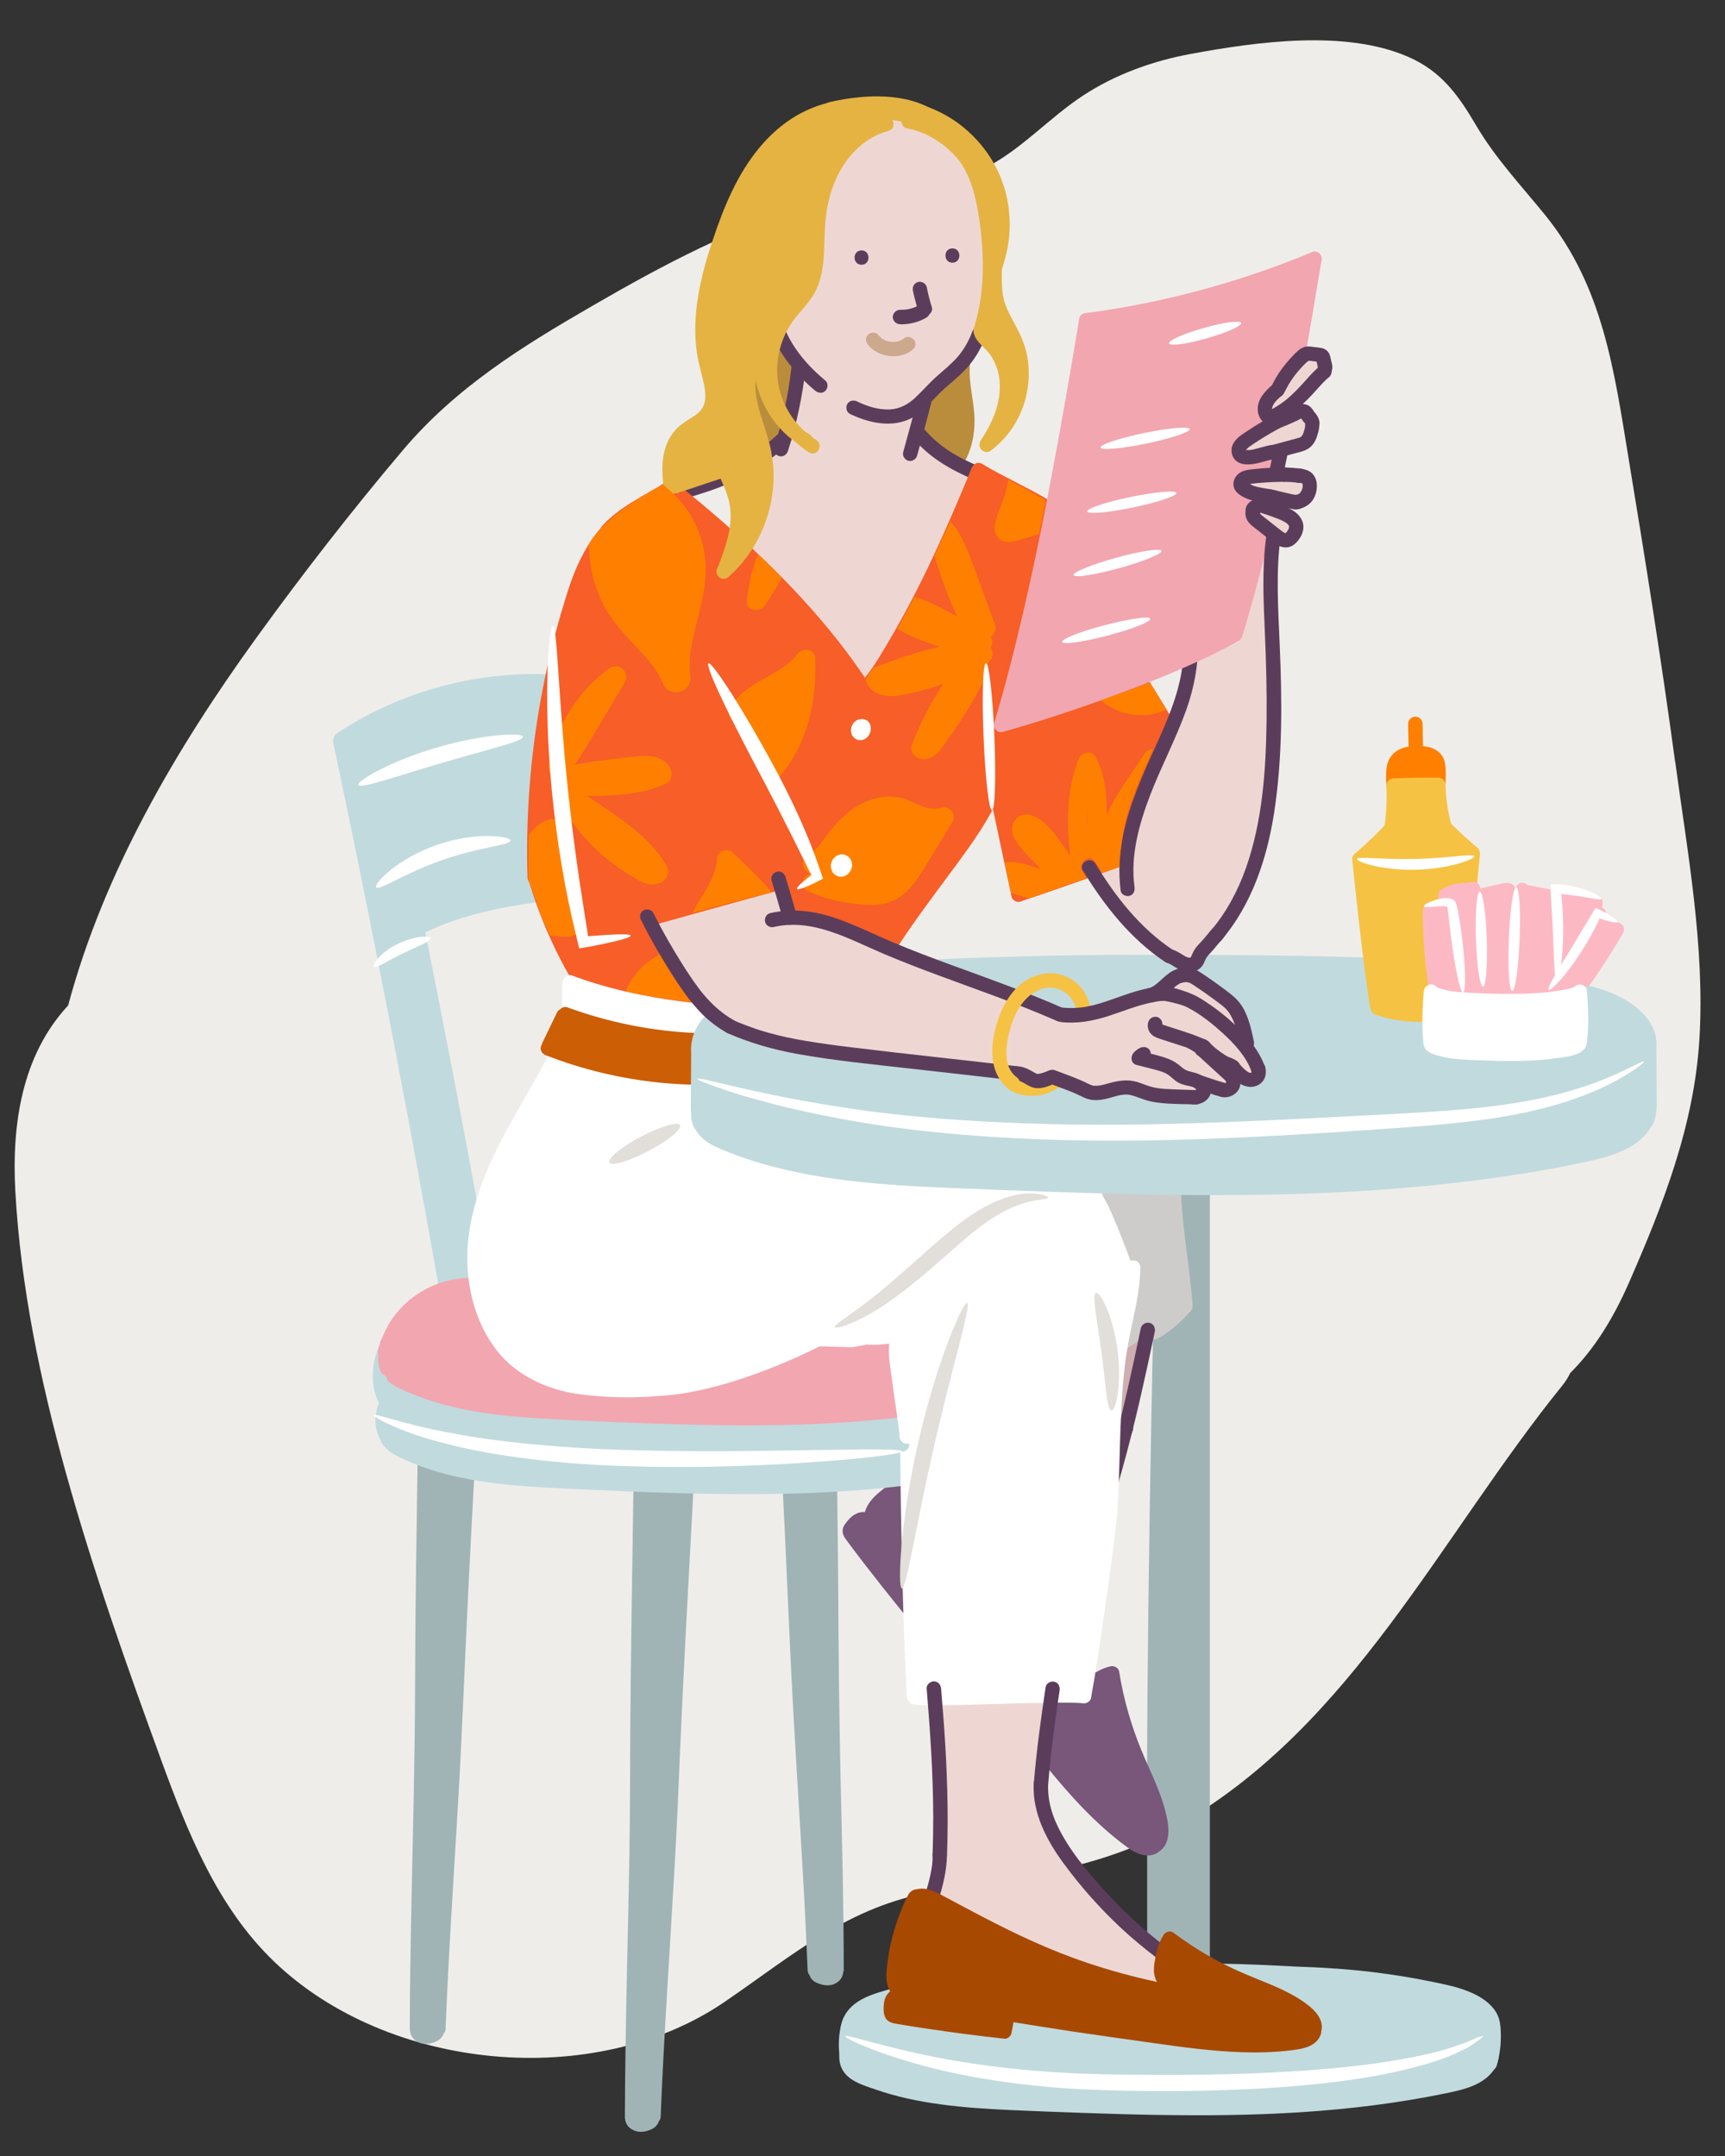 <?xml version="1.0" encoding="UTF-8"?>
<svg xmlns="http://www.w3.org/2000/svg" viewBox="0 0 160 200">
  <rect x="0" y="0" width="160" height="200" fill="#333333" stroke="none"/>
  <defs>
    <style>
      .cls-1 {
        fill: none;
      }

      .cls-2 {
        fill: #f2a6b0;
      }

      .cls-3 {
        fill: #f6c243;
      }

      .cls-4 {
        fill: #f75e28;
      }

      .cls-5 {
        fill: #eed7d3;
      }

      .cls-6 {
        fill: #fff;
      }

      .cls-7 {
        fill: #fcb9c4;
      }

      .cls-8 {
        fill: #efedea;
      }

      .cls-9 {
        fill: #e5b342;
      }

      .cls-10 {
        fill: #ff8000;
      }

      .cls-11 {
        fill: #a0b4b5;
      }

      .cls-12 {
        fill: #c1dade;
      }

      .cls-13 {
        fill: #ba8d3c;
      }

      .cls-14 {
        fill: #ceccca;
      }

      .cls-15 {
        fill: #ceaeae;
      }

      .cls-16 {
        fill: #a84902;
      }

      .cls-17 {
        fill: #cca88d;
      }

      .cls-18 {
        fill: #cc5e05;
      }

      .cls-19 {
        fill: #e2ded9;
      }

      .cls-20 {
        fill: #5b3d5b;
      }

      .cls-21 {
        fill: #78577a;
      }
    </style>
  </defs>
  <g id="BG_Strong">
    <path class="cls-8" d="m155.37,70.64c-1.27-9.39-2.77-18.75-4.31-28.1-1.34-8.16-2.38-15.96-7.71-22.55-2.25-2.78-4.6-5.24-6.43-8.35-1.66-2.82-3.23-5.03-6.31-6.37-5.84-2.55-14.09-1.39-20.15-.27-3.49.64-6.96,1.88-9.95,3.83-3.26,2.13-5.8,5.1-9.32,6.85-.39.2-.73.42-1.03.67-4.99.48-9.95,1.2-14.76,2.59-7.24,2.08-13.96,5.67-20.47,9.44-6.52,3.77-12.64,7.56-17.57,13.39-4.75,5.62-9.29,11.46-13.6,17.42-7.45,10.31-14.11,21.67-17.44,34.08-4.28,4.61-5.24,11-4.9,17.21.49,8.84,2.33,17.64,4.69,26.14,2.5,9.02,5.63,17.87,8.84,26.65,2.45,6.71,5.23,13.66,10.46,18.68,10.6,10.19,29.71,11.99,41.76,3.78,6.48-4.42,11.51-8.92,19.49-10.26,7.98-1.34,15.47-2.04,22.66-6.17,16.16-9.27,24.27-26.78,35.62-40.81.29-.36.52-.74.7-1.12,2.26-2.24,4.02-5.13,5.41-8.29,3.2-7.29,6.1-14.69,6.58-22.73.51-8.54-1.11-17.27-2.25-25.7Z"/>
  </g>
  <g id="Outline">
    <path class="cls-12" d="m66.36,94.27s-.95.83-1.27,1.92-.74,2.68,1.54,3.59c2.29.91,9.48,2.9,13.14,3.21,3.66.31,13.65.78,16.77.89s15.3.37,20.2.28,10.88-.31,14.63-.7c3.74-.39,7.92-.85,11.15-1.46s6.78-1.11,8.08-2.01c1.3-.9,2.01-.88,2.17-2.27.17-1.38.15-2.76-1.22-3.66-1.37-.9-4.66-1.88-4.66-1.88,0,0-.12,2.92-.2,3.5s.24,1.01-.68,1.35-2.65.62-3.8.67c-1.15.04-6.56-.02-7.38-.17s-2.07-.54-2.1-.66-.09-2.73-.09-2.73c0,0-2.66-.09-3.33-.25s-1.5-.35-1.54-.56-.83-3.84-.83-3.84c0,0-5.34-.15-7.52-.18s-8.74-.89-17.33-.4c-8.59.49-22.65.12-26.09,1.52s-8.05,2.35-9.62,3.83Z"/>
    <path class="cls-5" d="m72.21,30.8s.97-1.22,1.59-2.16c.62-.94,1.53-2.47,1.65-2.96s.41-4.75.41-4.75c0,0,.79-4.95,1.26-5.37s2.33-2.56,2.33-2.56l1.93-1.17s.17-.15.7-.77,1.64-.77,1.93-.38.28.9.77.87,3.88,2.33,4.47,2.88,1.75,4.22,1.83,5.31.4,4.76.36,5.7c-.04.94-.52,3.96-.49,4.57s-1.74,3.67-1.74,3.67c0,0-3.02,3.19-3.46,3.46s-.98,3.05-.98,3.05c0,0,2.7,2.38,3.34,2.48s2.16,1.36,2.16,1.36c0,0-2.27,6.08-2.91,7.44-.64,1.36-3.01,6.13-4.02,7.81-1.01,1.68-3.15,4.65-3.15,4.65,0,0-5.51-7.13-6.59-8.27-1.08-1.14-3.9-4.28-4.2-4.21s-.35-.59-.35-.59c0,0,1.21-2.07,1.43-2.95s.45-5.47.45-5.47l1.51-1.52,1.17-3.77.45-3.3s-1.31-1.91-1.46-2.19-.4-.84-.4-.84Z"/>
    <path class="cls-5" d="m117.39,38.3c.06-.43.82-1.68,1.07-2.11s.96-1.3,1.11-1.63.6-.2,1.01-.92,1.52-.79,1.76-.73.78.75.48,1.3-1.54,1.88-1.54,1.88l-1.21,1.74s1.26.19,1.43.93.59,1.71-.32,2.13-1.17.5-2.22.78c-1.05.28-3.08.94-3.51.73s-.41-1.22-.41-1.22l2.5-1.57,1.43-.96s-1.63-.1-1.6-.35Z"/>
    <path class="cls-5" d="m115.46,45.4c-.31-.25-.5-1,.16-1.11s3.49-.27,3.49-.27c0,0,1.77-.31,2.08.29s.63,1.48-.12,1.87c-.74.39-1.33.41-1.64.41s-1.3.34-1.27.4,1.95.94,2.01,1.49.18,1.11-.32,1.35-.81.35-1.55-.23-1.7-1.17-1.9-1.53-.22-1.07-.22-1.07l.9-.4v-.57l-1.62-.62Z"/>
    <path class="cls-5" d="m86.46,157.51c.14.07,11.17-.19,11.17-.19,0,0-.24,3.38-.55,4.61-.31,1.23-.54,5.01-.29,5.84s1.85,3.98,2.48,4.8,5.99,6.53,6.16,6.69,2.64,1.86,2.64,1.86c0,0-.73,1.38-.33,2.1s.33,1.62.33,1.62c0,0-10.74-3.25-12.98-4.32s-6.51-3.3-7.29-3.72-1.35-.9-1.35-.9c0,0,.57-2.65.77-4.24.2-1.59,0-9.08-.06-9.73s-.71-4.42-.71-4.42Z"/>
    <path class="cls-15" d="m103.89,124.97c.1-.34,2.52-1.38,2.52-1.38,0,0-1.42,5.2-1.57,6.48-.15,1.28-1.3,5.26-1.3,5.26,0,0-.39-2.57-.34-3.17s.69-7.2.69-7.2Z"/>
    <path class="cls-4" d="m65.36,93.79s-5.31-.7-6.3-.81c-.99-.1-5.18-1.44-5.18-1.44,0,0-1.81-3.72-2.34-4.96s-1.95-5.17-1.95-5.17c0,0-.07-4.31.06-6.39.13-2.08.67-7.2.92-8.62s.94-8.93,1.84-10.16c.9-1.24,1.91-4.21,2.76-5.4s1.95-2.35,1.95-2.35c0,0,2.58-1.67,3.67-2.05s1.73-.95,1.73-.95l3.72,3.12,1.61,1.42s-.26,2.35-.76,2.98c0,0,1.43-1.29,1.95-2.16,0,0,6.16,6.43,7.04,7.41s4.1,5.66,4.1,5.66c0,0,2.28-3.07,2.81-4.07.52-1.01,4.35-8.87,5.04-10.01s2.58-5.89,2.58-5.89c0,0,3.19,1.28,3.78,1.57s3.02,1.48,3.02,1.48l-4.06,19.7s5.49-1.27,7.38-1.95,4.97-1.69,4.97-1.69c0,0,2.87,4.86,2.75,4.92s-1.67,3.59-2.17,4.97-1.22,4.69-1.33,5.12-.48,1.65-.48,1.65l-10.03,3.07-2.09-9.6s-4.68,7.13-5.2,7.85c-.52.73-4.68,6.73-4.68,6.73,0,0-3.55-1.48-4.46-1.7s-4.8-1.06-4.8-1.06l-.91-3.1-12.29,3.37s4.23,7.12,5.32,8.5Z"/>
    <path class="cls-9" d="m91.96,22.19c-.22.32-.74,6.63-.88,7.22s-.44,2.06,0,2.1,1.59,1.01,1.93,2.32c.35,1.31-.62,5.79-.62,5.79,0,0,1.2-1.83,1.78-3.34s.69-2.52.36-3.55c-.34-1.03-1.16-2.27-1.5-3.32-.34-1.05-.63-1.8-.64-2.55s-.43-4.66-.43-4.66Z"/>
    <path class="cls-13" d="m70.23,31.51s-.99,3.41-.8,5.06c.2,1.65,1.41,5.39,1.41,5.39l1.35-.66.79-1.45s-.79-.74-1.35-1.7-1.08-2.22-1.16-2.92-.25-3.72-.25-3.72Z"/>
    <path class="cls-13" d="m71.96,30.16c0,.36-.62,3.81-.57,4.4s.49,2.74,1.76,4.06l.91-4.23s-.62-1.35-1.17-2.25-.93-1.98-.93-1.98Z"/>
    <path class="cls-2" d="m120.66,32.94l1.05-8.85s-4.4,1.8-6.45,2.4c-2.05.6-6.41,1.77-7.82,2.06-1.41.29-6.69,1.16-6.69,1.16,0,0-1.64,9.6-1.94,11.2s-5.8,26.24-5.8,26.24c0,0,9.95-3.16,11.98-3.95,2.02-.8,9.66-4.53,9.66-4.53l2.61-9.39s-.66-.71-.86-1.21-.13-1.09.26-1.07,1.2,0,1.2,0c0,0-2.03-1.41-2.39-1.59s-.21-.88-.21-.88c0,0,1.66-.35,2.07-.38s1.18-.08,1.18-.08l.29-1.83-3.34.17s-.75.06-.58-.58.6-1.5,1.3-1.64,1.98-.97,1.98-.97l.83-.56s-1.67.59-1.6-.35.61-1.23,1.07-2.11,1.12-1.74,1.41-2.13.79-1.11.79-1.11Z"/>
    <path class="cls-12" d="m64.84,97.82l.13,6.41s1.48,1.9,5.85,2.99,16.06,2.25,21.35,2.47,16.76.12,20.12.31,17.09-.24,21.78-.83c4.69-.59,6.71-.81,9.95-1.46,3.23-.65,5.21-.95,6.39-1.65s2.28-2.07,2.35-2.27.2-5.71.2-5.71c0,0-1.5,2.12-5.28,2.94s-11.12,2.22-19.32,2.61c-8.2.39-18.63.64-22.36.55-3.72-.08-17.28-.48-21.24-.79-3.96-.31-11.88-2.04-13.93-2.27-2.05-.23-5.2-2.01-6.01-3.3Z"/>
    <path class="cls-10" d="m129.33,72.88s-.47-1.4.06-2,.81-1.03,1.97-1,1.95-.16,1.86.57,0,1.74,0,1.74l.12.62-4.02.07Z"/>
    <path class="cls-12" d="m44.27,119.18l-2.93.36s-.96-5.68-1.05-6.22-5.05-27.81-5.05-27.81l-3.1-15.44s1.47-1.02,2.97-1.74c1.5-.73,5.04-2.38,8-2.89,2.96-.51,7.72-.76,7.72-.76l-1.24,16,.4,2.33s-2.84.22-5.37.97-5.9,2.25-5.9,2.25c0,0,3.3,16.23,3.3,16.59s2.07,12.09,2.07,12.09l.17,4.27Z"/>
    <path class="cls-12" d="m31.8,69.88l-.19-1.29s3.73-2.27,5.69-3c1.97-.72,5.95-1.84,7.32-2.02s6.17-.35,6.17-.35l-.39,1.47s-3.95-.23-6.21.57c-2.26.8-6.83,1.98-7.75,2.4s-3.57,1.93-3.57,1.93l-1.08.28Z"/>
    <path class="cls-5" d="m60.03,85.01c.12.24,7.45-1.8,7.45-1.8l4.84-1.3.94,2.88s3.85.83,6.02,1.78c2.17.96,5,2.17,6.77,2.82,1.76.66,8.11,3,8.11,3l4.62,1.69s4.18-.6,5.24-.96,3.29-1.03,3.52-1.22,1.62-1.34,1.97-1.4,2.14,1.09,3.54,2.03,2.06,2.07,2.22,2.67.39,1.42.68,2.19,1.5,2.24.65,2.49-.85.48-1.37,0-1.51-.5-1.51-.5c0,0,.81,1.45.35,1.59s-.46.25-1.11,0-1.79-.53-1.79-.53c0,0,.42.79,0,1.07s-2.45.2-2.45.2c0,0-1.72-.14-2.71-.45-.98-.32-2.24-.48-2.24-.48,0,0-.81.77-1.87.6s-3.11-.76-3.68-1.11l-.57-.35s-1.2.6-1.93.2-.86-.48-1.48-.56-4.22-.49-4.83-.56-9.83-1.07-12.09-1.4c-2.26-.33-6.57-1.21-7.69-1.63-1.12-.43-1.54-.28-2.51-1.16s-3.04-2.91-4.09-4.62c-.93-1.5-2.98-5.2-2.98-5.2Z"/>
    <path class="cls-3" d="m127.74,93.34l-1.66-13.62,2.94-2.8s.05-3.57.36-3.81,3.96-.3,3.96-.3l.6,3.78,2.64,2.73-.57,3.25-1.86.46.2.86-1.43.27-.37,1.12.62,6.25-.53.14-.03,2.46s-4.22.22-4.87-.81Z"/>
    <path class="cls-5" d="m117.72,50.08s-.05,6.79.13,8.19-.02,10.99-.07,13.27c-.05,2.28-.81,7.83-1.61,9.52s-2.45,4.6-2.93,5.18-1.6,1.67-1.97,2.36-.24,1.16-1.04.9c-.8-.25-.94-.21-1.81-.82s-3.98-2.69-4.72-4.02-2.67-4.21-2.67-4.21l3.45-1.31s1.04-4.29,1.72-5.94,2.5-5.61,2.93-6.82,1.37-5.46,1.37-5.46l4.14-2.25,2.43-9.03.64.45Z"/>
    <path class="cls-13" d="m89.97,33.83c.03-.36-.33-.67-.67-.67-.39,0-.63.31-.67.67-.02.27-.03.54-.02.81-.09.09-.18.2-.28.32-.48.55-2.37,1.99-2.37,1.99l-.8,3.24s.55.61,1.22,1.25c.41.39,1.21.81,1.76,1.07-.34.71.75,1.32,1.17.61.78-1.3,1.11-2.72,1.08-4.24-.03-1.69-.58-3.35-.43-5.04Z"/>
    <path class="cls-12" d="m44.75,114.23c-1.1-6.09-2.25-12.17-3.43-18.25-1.19-6.13-2.42-12.26-3.67-18.38-.69-3.37-1.39-6.73-2.1-10.1-.07-.35-.49-.56-.82-.46-.36.1-.54.47-.46.82,1.27,6.01,2.51,12.03,3.72,18.05,1.23,6.14,2.43,12.28,3.59,18.44.64,3.41,1.28,6.82,1.9,10.24.06.35.49.55.82.46.37-.1.53-.46.46-.82h0Z"/>
    <path class="cls-12" d="m41.98,119.04c-1.17-6.6-2.37-13.19-3.63-19.78-1.25-6.57-2.54-13.12-3.87-19.67-.75-3.69-1.52-7.37-2.29-11.06-.07-.35-.49-.56-.82-.46-.36.1-.54.47-.46.82,1.39,6.56,2.73,13.12,4.03,19.7,1.3,6.56,2.55,13.12,3.76,19.7.68,3.7,1.35,7.41,2,11.11.06.35.5.55.82.46.37-.1.53-.46.46-.82h0Z"/>
    <path class="cls-12" d="m31.94,69.17c4.3-2.85,9.3-4.64,14.44-5.15,1.46-.14,2.94-.19,4.41-.13.36.01.67-.32.67-.67,0-.37-.3-.65-.67-.67-5.37-.21-10.75.93-15.6,3.24-1.36.65-2.67,1.39-3.92,2.22-.3.2-.43.59-.24.91.17.3.61.44.91.24h0Z"/>
    <path class="cls-12" d="m32.48,70.64c4.3-2.85,9.3-4.64,14.44-5.15,1.46-.14,2.94-.19,4.41-.13.36.01.67-.32.67-.67,0-.37-.3-.65-.67-.67-5.37-.21-10.75.93-15.6,3.24-1.36.65-2.67,1.39-3.92,2.22-.3.2-.43.59-.24.91.17.3.61.44.91.24h0Z"/>
    <path class="cls-12" d="m36.21,88.5c3.07-2.4,6.92-3.62,10.7-4.34,1.07-.2,2.15-.37,3.23-.51.36-.04.67-.27.67-.67,0-.32-.31-.71-.67-.67-4.1.51-8.23,1.37-11.92,3.31-1.05.55-2.03,1.2-2.96,1.92-.28.22-.23.71,0,.94.28.28.66.22.94,0h0Z"/>
    <path class="cls-3" d="m127.64,94.15c1.46.48,3,.7,4.53.64.35-.01.68-.3.67-.67-.02-.35-.29-.68-.67-.67-1.45.06-2.8-.13-4.18-.59-.33-.11-.74.13-.82.46-.08.37.11.7.46.82h0Z"/>
    <path class="cls-10" d="m129.92,72.68c0-.35-.02-.71,0-1.06,0-.09.01-.17.02-.26,0-.15-.03.1,0-.06.02-.08.04-.16.07-.23-.05.13.06-.09.07-.11.04-.06.05-.07,0-.01.03-.03.05-.06.08-.09.02-.02.2-.16.1-.09.05-.03.1-.06.16-.09.07-.03.07-.04,0,0,.04-.02.09-.03.13-.04.09-.03.18-.05.28-.06-.09.01.16-.01.18-.02.18-.01.37-.01.55-.01.17,0,.35-.01.52.01-.06,0-.05,0,.03.01.05,0,.09.02.14.03.05.01.09.03.14.04-.05-.02-.04-.02.03.01.04.02.22.16.11.06.04.04.08.07.11.12-.1-.13.02.06.04.09-.08-.14.01.06.03.09.02.07.03.15.05.22-.03-.16,0,.08,0,.11,0,.14,0,.28,0,.41,0,.29,0,.59-.01.89,0,.35.31.68.67.67s.66-.29.67-.67c.01-.58.04-1.16-.04-1.73-.04-.29-.14-.6-.32-.84-.24-.33-.54-.53-.91-.68-.35-.14-.73-.17-1.11-.17s-.77,0-1.16.06c-.7.1-1.37.51-1.7,1.15-.35.69-.29,1.51-.27,2.26,0,.35.3.68.67.67s.67-.29.67-.67h0Z"/>
    <path class="cls-10" d="m130.61,67.15c0,.83.04,1.67.04,2.5,0,.35.31.68.67.67s.67-.29.67-.67c0-.83-.03-1.67-.04-2.5,0-.35-.3-.68-.67-.67s-.67.29-.67.67h0Z"/>
    <path class="cls-4" d="m91.63,72.52c-.05.35-.16.68-.28,1.01-.02.04-.12.28-.05.12-.04.1-.09.2-.13.29-.1.21-.2.42-.31.62-.51.96-1.11,1.87-1.73,2.77-1.49,2.18-3.11,4.27-4.66,6.41-.87,1.21-1.73,2.43-2.53,3.69-.46.73.69,1.39,1.15.67,1.46-2.3,3.1-4.48,4.72-6.67,1.43-1.94,2.91-3.88,4.08-5.99.44-.8.9-1.67,1.03-2.58.05-.36-.09-.71-.46-.82-.31-.09-.77.11-.82.46h0Z"/>
    <path class="cls-4" d="m109,67.14c-.88-1.48-1.78-2.96-2.71-4.41-.19-.3-.59-.42-.91-.24-.3.18-.43.61-.24.91.93,1.46,1.83,2.93,2.71,4.41.18.31.6.42.91.24s.42-.6.24-.91h0Z"/>
    <path class="cls-3" d="m101.21,93.97c-.09-.87-.37-1.66-.93-2.34-.48-.59-1.18-1.02-1.91-1.22-1.58-.44-3.21.29-4.28,1.46-.24.27-.26.68,0,.94.25.25.7.27.94,0,.74-.82,1.84-1.41,2.9-1.14s1.83,1.18,1.95,2.29c.04.36.28.67.67.67.33,0,.7-.31.67-.67h0Z"/>
    <path class="cls-3" d="m93.67,101.1c1.3.85,3.18.66,4.44-.16.29-.19.44-.6.24-.91-.19-.29-.6-.44-.91-.24-.13.08-.26.16-.4.23-.03.02-.07.03-.1.05-.09.04.1-.04,0,0-.08.03-.16.06-.24.08-.15.05-.31.09-.47.12-.04,0-.07.01-.11.02-.01,0-.14.02-.05,0s-.04,0-.05,0c-.05,0-.09,0-.14.01-.15,0-.3,0-.45,0-.05,0-.09,0-.14-.01-.02,0-.14-.02-.05,0s-.03,0-.05,0c-.04,0-.07-.01-.11-.02-.15-.03-.29-.08-.44-.13.05.02.08.04.01,0-.04-.02-.08-.04-.12-.06-.07-.04-.14-.08-.2-.12-.29-.19-.75-.07-.91.24-.18.33-.07.71.24.91h0Z"/>
    <path class="cls-12" d="m109.43,88.58c-3.03,0-6.06-.01-9.09.03s-5.79.11-8.68.2c-1.55.05-3.1.11-4.65.18-.36.02-.67.29-.67.67,0,.35.3.68.67.67,2.86-.13,5.72-.22,8.58-.29,2.69-.07,5.39-.11,8.08-.11,1.92,0,3.84,0,5.76,0,.86,0,.86-1.33,0-1.33h0Z"/>
    <path class="cls-12" d="m126.92,88.83c-4.09-.13-8.17-.2-12.26-.23-1.18,0-2.35-.02-3.53-.02-.86,0-.86,1.33,0,1.33,4.1.01,8.21.06,12.31.15,1.16.03,2.32.06,3.48.1.86.03.86-1.3,0-1.33h0Z"/>
    <path class="cls-12" d="m152.3,96.73c0,1.36.02,2.71.03,4.07,0,.61.02,1.23,0,1.84-.02.44-.05.84-.3,1.18-.21.29-.05.74.24.91.34.2.7.05.91-.24.34-.46.43-1.08.47-1.64.04-.61.02-1.23.01-1.84,0-1.43-.03-2.86-.03-4.28,0-.86-1.33-.86-1.33,0h0Z"/>
    <path class="cls-11" d="m110.91,110.48l-2.02-.28s.59,5.37.54,6,.36,5.3.36,5.3l-1.71,1.78c-.37-.32-1.12-.16-1.13.48-.12,5.45-.22,10.91-.31,16.36-.09,5.71-.16,11.43-.21,17.15-.02,3.08-.04,6.15-.04,9.23,0,.44.35.65.7.64.2.66.46,1.51.59,2.07.15.61-.11,1.36-.33,1.87-.39-.17-.95.02-.95.58v8.6c0,.65.76.8,1.13.47l.55.38.28-1.09,1.67.9.86.33v.26c0,.86,1.33.86,1.33,0v-70.95c0-.82-1.22-.85-1.31-.09Z"/>
    <path class="cls-9" d="m91.61,30.78c1.11-3.55,1.03-7.34.47-10.98-.26-1.7-.66-3.41-1.52-4.91-.74-1.3-1.78-2.41-2.99-3.28-1.46-1.05-3.18-1.66-4.97-1.83-.36-.03-.67.33-.67.67,0,.39.31.63.67.67,2.73.26,5.23,1.87,6.66,4.2.81,1.32,1.2,2.83,1.46,4.34.29,1.7.45,3.44.44,5.17-.01,1.91-.26,3.79-.83,5.62-.26.82,1.03,1.17,1.28.35h0Z"/>
    <path class="cls-20" d="m78.82,38.39c1.96.95,4.38,1.43,6.28.05.89-.65,1.56-1.52,2.36-2.26.7-.64,1.45-1.22,2.1-1.91.86-.92,1.47-1.99,1.91-3.17.13-.34-.14-.73-.46-.82-.37-.1-.69.13-.82.46-.32.87-.78,1.69-1.39,2.39-.58.65-1.25,1.2-1.91,1.78-.71.63-1.32,1.35-2.01,1.99-.65.61-1.42,1.03-2.33,1.08-1.06.05-2.11-.28-3.05-.74-.32-.16-.72-.09-.91.24-.17.29-.09.75.24.91h0Z"/>
    <path class="cls-20" d="m71.44,30.67c.86,2.21,2.37,4.07,4.18,5.58.28.23.67.27.94,0,.24-.24.28-.71,0-.94-1.62-1.35-3.07-3.01-3.84-4.99-.13-.33-.45-.57-.82-.46-.32.09-.6.48-.46.82h0Z"/>
    <path class="cls-20" d="m73.4,34.14c-.28,2.5-.82,4.96-1.6,7.35-.11.34.13.73.46.82.36.1.71-.12.82-.46.81-2.51,1.35-5.09,1.65-7.71.04-.36-.33-.67-.67-.67-.39,0-.63.31-.67.67h0Z"/>
    <path class="cls-20" d="m85.11,36.95c-.42,1.66-.87,3.32-1.33,4.97-.1.35.12.72.46.82s.72-.12.82-.46c.46-1.65.91-3.31,1.33-4.97.09-.35-.11-.72-.46-.82s-.73.12-.82.46h0Z"/>
    <path class="cls-4" d="m61.87,44.66c-2.06,1.31-4.36,2.29-6.02,4.14-.24.27-.26.68,0,.94.24.24.7.27.94,0,1.58-1.76,3.78-2.68,5.75-3.94.3-.19.42-.59.24-.91s-.61-.43-.91-.24h0Z"/>
    <path class="cls-20" d="m66.77,43.77c-.55.24-1.24.48-1.85.67-.65.21-1.31.4-1.97.6-.33.1-.58.47-.46.82s.46.57.82.46c1.4-.42,2.8-.83,4.14-1.41.32-.14.42-.63.24-.91-.22-.33-.57-.39-.91-.24h0Z"/>
    <path class="cls-20" d="m72.28,40.16c-.47.44-.96.86-1.47,1.25l.13-.1s-.06.05-.09.07c-.14.11-.26.22-.31.4-.04.16-.02.37.07.51s.23.27.4.31.37.04.51-.07c.59-.45,1.16-.92,1.7-1.43.25-.24.26-.7,0-.94-.27-.25-.67-.25-.94,0h0Z"/>
    <path class="cls-4" d="m90.43,44.19c2.03,1.21,4.2,2.17,6.23,3.38.74.44,1.41-.71.67-1.15-2.03-1.21-4.19-2.17-6.23-3.38-.74-.44-1.41.71-.67,1.15h0Z"/>
    <path class="cls-20" d="m84.7,40.65c1.48,1.78,3.46,2.92,5.57,3.82.33.14.71.1.91-.24.16-.28.09-.77-.24-.91-.98-.42-1.95-.87-2.85-1.45s-1.75-1.32-2.45-2.16c-.23-.28-.7-.24-.94,0-.27.27-.23.66,0,.94h0Z"/>
    <path class="cls-4" d="m61.74,45.71c2.62,2.1,5.18,4.29,7.61,6.6s4.84,4.84,6.98,7.5c1.16,1.44,2.25,2.94,3.25,4.5.19.3.59.43.91.24.3-.18.43-.61.24-.91-1.84-2.86-3.97-5.53-6.27-8.04-2.32-2.54-4.82-4.91-7.41-7.18-1.43-1.25-2.89-2.46-4.37-3.65-.28-.22-.67-.27-.94,0-.23.23-.28.72,0,.94h0Z"/>
    <path class="cls-4" d="m80.62,64.44c1.04-1.08,1.83-2.38,2.6-3.66s1.51-2.6,2.22-3.92c1.43-2.71,2.73-5.49,3.95-8.3.69-1.58,1.36-3.17,2.01-4.77.14-.33-.15-.73-.46-.82-.38-.1-.68.13-.82.46-2.26,5.49-4.66,10.96-7.7,16.08-.82,1.38-1.63,2.82-2.75,3.98-.59.62.35,1.56.94.94h0Z"/>
    <path class="cls-2" d="m116.62,48.71c-.78,3.28-1.64,6.54-2.61,9.77-.25.82,1.04,1.17,1.28.35.97-3.23,1.83-6.49,2.61-9.77.2-.83-1.09-1.19-1.28-.35h0Z"/>
    <path class="cls-20" d="m117.21,46.12c-.04.2-.09.39-.13.59-.03.09-.03.18-.01.27,0,.09.03.17.08.25.04.08.1.14.17.19.06.06.14.1.23.12l.18.02c.12,0,.23-.03.34-.09l.13-.1c.08-.08.14-.18.17-.29.04-.19.09-.39.13-.59.03-.09.03-.18.01-.27,0-.09-.03-.17-.08-.25-.04-.08-.1-.14-.17-.19-.06-.06-.14-.1-.23-.12l-.18-.02c-.12,0-.23.03-.34.09l-.13.1c-.08.08-.14.18-.17.29h0Z"/>
    <path class="cls-20" d="m118.16,41.65c-.13.63-.26,1.26-.39,1.89-.04.18-.03.35.07.51.08.14.24.27.4.31.33.08.74-.1.82-.46.13-.63.26-1.26.39-1.89.04-.18.03-.35-.07-.51-.08-.14-.24-.27-.4-.31-.33-.08-.74.1-.82.46h0Z"/>
    <path class="cls-20" d="m118.93,37.65c-.05.26-.1.53-.15.79-.03.09-.03.18-.01.27,0,.09.03.17.08.25.04.08.1.14.17.19.06.06.14.1.23.12.17.04.36.03.51-.07.14-.09.27-.23.31-.4.05-.26.1-.53.15-.79.03-.09.03-.18.01-.27,0-.09-.03-.17-.08-.25-.04-.08-.1-.14-.17-.19-.06-.06-.14-.1-.23-.12-.17-.04-.36-.03-.51.07-.14.09-.27.23-.31.4h0Z"/>
    <path class="cls-2" d="m121.29,23.82c-.52,3.14-1.05,6.29-1.6,9.43-.06.35.1.72.46.82.32.09.76-.11.82-.46.55-3.14,1.08-6.28,1.6-9.43.06-.35-.09-.72-.46-.82-.32-.09-.76.11-.82.46h0Z"/>
    <path class="cls-2" d="m121.76,23.36c-5.25,2.19-10.73,3.85-16.32,4.92-1.56.3-3.12.56-4.69.76-.36.05-.67.27-.67.67,0,.32.31.71.67.67,5.72-.75,11.36-2.07,16.81-3.98,1.53-.54,3.05-1.12,4.55-1.75.33-.14.57-.44.46-.82-.09-.31-.48-.6-.82-.46h0Z"/>
    <path class="cls-20" d="m117.44,49.83c-.39,2.93-.25,5.89-.12,8.83.12,2.71.19,5.42.16,8.14-.06,4.62-.37,9.32-1.91,13.71-.73,2.09-1.84,4.16-3.28,5.84-.23.27-.27.67,0,.94.24.24.71.27.94,0,2.87-3.35,4.28-7.6,4.95-11.9.79-5.12.74-10.37.52-15.53-.14-3.34-.37-6.69.07-10.02.05-.36-.34-.67-.67-.67-.4,0-.62.31-.67.67h0Z"/>
    <path class="cls-20" d="m112.49,86.11c-.38.39-.69.85-1.07,1.24-.2.21-.39.41-.56.65-.07.1-.14.21-.19.32-.03.07-.06.13-.09.2-.11.25.05-.09-.05.11-.02.04-.04.08-.06.12-.05.12.04-.01-.05.07.05-.04.04-.02,0,0,.12-.06-.04,0-.06.02.06-.02.07,0,0,0-.02,0-.2-.02-.07,0-.04,0-.08-.02-.12-.03,0,0-.17-.06-.1-.03s-.09-.04-.1-.05c-.05-.03-.11-.06-.16-.09-.1-.06-.2-.13-.31-.19-.24-.15-.49-.28-.77-.37-.33-.11-.74.13-.82.46-.08.37.11.7.46.82.14.05.4.21.6.34.24.15.49.29.77.38.57.18,1.25.1,1.67-.36.1-.11.18-.23.24-.35.03-.06.06-.12.08-.18.07-.17.09-.21.06-.14-.02.04,0,.02.02-.04.13-.26.24-.38.44-.59.42-.43.76-.92,1.17-1.35.25-.26.26-.68,0-.94s-.69-.26-.94,0h0Z"/>
    <path class="cls-20" d="m67.52,95.86c2.06.89,4.18,1.5,6.38,1.9,3.49.63,7.04.97,10.56,1.37,3.26.37,6.53.73,9.79,1.11.36.04.67-.34.67-.67,0-.39-.31-.62-.67-.67-5.05-.59-10.1-1.11-15.15-1.73-.43-.05-.85-.11-1.28-.16-.09-.01-.19-.02-.28-.04-.05,0-.36-.05-.18-.02-.2-.03-.39-.05-.59-.08-.69-.1-1.39-.2-2.08-.32-1.13-.19-2.25-.42-3.35-.73-.55-.15-1.1-.32-1.64-.52-.27-.1-.54-.2-.8-.3-.13-.05-.27-.11-.4-.16-.03-.01-.06-.03-.09-.04-.16-.07.11.05,0,0-.07-.03-.15-.06-.22-.09-.33-.14-.71-.1-.91.24-.16.28-.09.77.24.91h0Z"/>
    <path class="cls-20" d="m71.78,85.99c3.59-.83,6.94,1.11,10.13,2.47,3.37,1.43,6.83,2.63,10.26,3.9,1.98.74,3.95,1.51,5.89,2.36.33.14.71.1.91-.24.17-.28.09-.76-.24-.91-3.47-1.53-7.03-2.79-10.59-4.09-1.77-.65-3.54-1.32-5.28-2.05-1.74-.73-3.43-1.58-5.21-2.21-2.01-.71-4.13-1-6.22-.51-.35.08-.56.48-.46.82.1.36.47.55.82.46h0Z"/>
    <path class="cls-20" d="m98.4,94.81c1.48.17,2.94-.09,4.35-.54s2.69-1,4.1-1.28c.31-.06.63-.13.94-.14.06,0,.11,0,.17,0,.19,0-.13-.03.08,0,.17.03.33.06.5.1.52.13,1.12.25,1.59.5,1.19.61,2.27,1.47,3.25,2.36,1.08.98,2.21,2.2,2.68,3.54.12.34.46.56.82.46.33-.09.58-.48.46-.82-.49-1.4-1.44-2.59-2.48-3.62s-2.17-1.91-3.38-2.67c-.62-.39-1.25-.65-1.94-.86-.58-.17-1.24-.39-1.85-.34-1.55.12-3.02.67-4.47,1.18-.76.27-1.52.52-2.31.68s-1.67.19-2.51.1c-.36-.04-.67.34-.67.67,0,.39.31.62.67.67h0Z"/>
    <path class="cls-20" d="m94.24,100.23s.07,0,.11,0c.08,0,.04-.01-.01,0,.07,0,.17.04.24.06.03.01.07.02.1.03.01,0,.12.05.05.02-.09-.04.07.03.07.03.03.02.06.03.09.05.28.15.55.34.85.44.73.24,1.49-.07,2.15-.38.32-.15.42-.63.24-.91-.21-.32-.57-.4-.91-.24-.07.03-.14.06-.21.09-.07.03-.07.03,0,0-.04.01-.07.03-.11.04-.14.05-.28.1-.43.13-.04,0-.07.01-.11.02.09-.01.09-.01.02,0-.06,0-.15.02-.21,0,.09.01.1.01.02,0-.03,0-.07-.02-.1-.03.08.04.08.04,0,0-.03-.02-.06-.03-.09-.05-.55-.32-1.11-.64-1.77-.62-.35,0-.68.3-.67.67s.29.67.67.67h0Z"/>
    <path class="cls-20" d="m97.47,100.56c.87.34,1.78.63,2.62,1.04.31.15.63.32.97.39.45.1.9.07,1.35-.02.83-.15,1.63-.59,2.49-.38.44.11.85.29,1.28.43.46.15.93.24,1.42.29,1.1.12,2.22.11,3.32.14.86.03.86-1.3,0-1.33-.97-.03-1.94-.05-2.91-.11-.44-.03-.86-.09-1.28-.21s-.85-.31-1.28-.44c-.94-.27-1.8-.1-2.72.16-.4.11-.78.22-1.2.2-.24,0-.45-.12-.7-.24-.97-.48-2-.82-3.01-1.21-.34-.13-.73.14-.82.46-.1.38.13.69.46.82h0Z"/>
    <path class="cls-20" d="m110.75,102.46c.91-.01,1.74-.63,1.55-1.62-.16-.86-.99-1.23-1.76-1.4-.4-.09-.67-.2-.97-.47-.35-.31-.71-.55-1.14-.72-.84-.34-1.76-.51-2.64-.74l.29,1.11c.11-.14.2-.21.36-.28l-.81-1.04c-.04.06-.09.12-.13.17-.22.28-.28.66,0,.94.23.23.72.29.94,0,.04-.06.09-.12.13-.17.47-.61-.09-1.35-.81-1.04-.25.11-.46.28-.63.48-.3.37-.23.98.29,1.11.7.18,1.42.35,2.11.55.3.09.6.2.86.39s.47.41.73.59c.3.21.65.31,1,.39.16.03.32.06.47.11,0,0,.18.07.1.03.05.03.11.06.15.09.03.02.09.09.13.14-.04-.05,0,0,0,.04,0-.04,0-.04,0,0,0,.05,0,.05,0,0,.05-.02,0-.1.02-.05,0,0,.01,0-.05.03.1-.04-.11.02-.1.02.1-.02-.11,0-.12,0-.86.01-.86,1.34,0,1.33h0Z"/>
    <path class="cls-20" d="m106.51,94.8c-.11.32-.04.69.14.97s.48.44.8.55c.58.2,1.17.38,1.75.57.27.09.54.18.81.26.03,0,.12.05.02,0-.11-.05.01,0,.03.02.08.04.16.08.24.12.17.09.34.19.49.3.02.01.14.1.06.04s.03.03.05.04c.03.03.06.06.09.09.09.07-.08-.12-.02-.03.19.3.59.42.91.24s.43-.61.24-.91c-.21-.33-.55-.56-.88-.76-.3-.18-.61-.34-.94-.45-.53-.18-1.07-.35-1.6-.52-.27-.09-.55-.18-.82-.27-.04-.01-.09-.03-.13-.04.09.04-.04-.05-.02-.02s.05.05.06.1c0,.04-.04.19,0,.06.11-.33-.13-.74-.46-.82-.37-.08-.7.11-.82.46h0Z"/>
    <path class="cls-20" d="m111.08,97.87c.47.43.95.87,1.42,1.3l.73.67c.13.12.26.23.38.35.02.02.04.05.06.06.07.06-.04-.08,0,0,.02.03.04.07.06.1.04.05-.03-.09,0,.02.04.16,0-.01,0,0v.06s0-.04.01-.06v.06s0-.05.02-.07c-.02.04-.07.08.02-.02-.02.02-.05.05-.07.07-.04.04-.08.04.02,0-.03.01-.06.04-.09.05-.11.07.07-.03,0,0-.05.02-.11,0-.02.01.07.02.04,0,0,0-.14,0,.19.05.09.01-.06-.02-.12-.03-.17-.04-.39-.11-.77-.24-1.15-.36-.35-.12-.7-.24-1.06-.35-.33-.1-.74.12-.82.46s.11.71.46.82c.77.23,1.51.54,2.29.74.7.18,1.57-.24,1.75-.98.24-.99-.6-1.61-1.24-2.19l-1.78-1.63c-.26-.23-.69-.27-.94,0-.23.26-.27.69,0,.94h0Z"/>
    <path class="cls-20" d="m116.07,99.37s.01.06.02.1l-.02-.18c.01.09.01.18,0,.28l.02-.18s-.01.07-.02.1c0,.02,0,.03-.01.05-.02.05,0,.02.04-.08,0,.01-.01.03-.02.04-.03.04,0,.02.06-.07,0,0-.07.08-.08.08.01,0,.15-.1.02-.02l-.03.02c-.06.03-.04.02.07-.02-.07.01-.13.04-.2.05l.18-.02c-.08,0-.16,0-.24,0l.18.02c-.07-.01-.14-.03-.21-.05-.12-.04.13.07.02,0-.03-.02-.06-.03-.09-.05-.06-.04-.12-.08-.18-.12-.12-.08.12.1,0,0-.03-.03-.06-.05-.09-.08-.12-.1-.23-.21-.33-.32-.06-.06-.12-.13-.17-.19-.03-.03-.06-.07-.08-.1s-.11-.15,0,0c-.11-.14-.22-.26-.4-.31-.16-.04-.37-.02-.51.07s-.27.23-.31.4-.04.37.07.51c.53.69,1.19,1.43,2.11,1.52.43.04.9-.12,1.19-.44.35-.37.41-.89.3-1.38-.07-.34-.49-.57-.82-.46-.36.12-.54.45-.46.82h0Z"/>
    <path class="cls-20" d="m114.87,98.54c-.22-.19-.44-.3-.7-.41-.08-.03-.16-.06-.24-.09-.15-.05.14.07.06.03-.02-.01-.04-.02-.06-.03-.23-.11-.44-.26-.65-.4-.12-.08-.23-.17-.35-.26.18.13-.04-.03-.08-.06-.06-.05-.12-.1-.18-.15-.18-.15-.36-.31-.5-.5-.1-.12-.32-.19-.47-.19-.16,0-.36.07-.47.19s-.2.29-.19.47c0,.19.08.32.19.47.15.19.33.35.5.5.26.22.53.43.81.63.21.15.43.3.66.42.14.07.29.13.44.19.04.02.08.03.12.05.13.05-.12-.06,0,0,.04.02.09.04.13.07.14.09-.08-.08.02.01.26.23.69.28.94,0,.23-.25.28-.7,0-.94h0Z"/>
    <path class="cls-20" d="m111.74,96.4l-1.06-.41c-.09-.03-.18-.03-.27-.01-.09,0-.17.03-.25.08-.14.08-.27.24-.31.4-.04.17-.03.36.07.51l.1.13c.08.08.18.14.29.17l1.06.41c.09.03.18.03.27.01.09,0,.17-.03.25-.08.14-.08.27-.24.31-.4.04-.17.03-.36-.07-.51l-.1-.13c-.08-.08-.18-.14-.29-.17h0Z"/>
    <path class="cls-20" d="m106.87,92.98c.88-.25,1.49-.92,2.17-1.48.09-.08.04-.04.14-.11.07-.05.15-.1.22-.14.01,0,.13-.07.07-.04s.05-.02.07-.02c.12-.03.24-.06.37-.08.41-.05.72.23,1.04.44.57.37,1.12.77,1.67,1.17.14.11.29.21.43.32.03.03.2.16.11.08.06.05.13.1.19.15.23.19.46.4.62.63.62.9.83,2.02,1.05,3.07.07.35.49.56.82.46.37-.1.54-.47.46-.82-.22-1.06-.46-2.16-1-3.11-.42-.74-1.04-1.22-1.71-1.72-.61-.45-1.23-.9-1.86-1.32-.38-.25-.76-.53-1.2-.65-.56-.15-1.22-.01-1.73.24-.44.22-.81.59-1.18.92s-.67.59-1.09.71c-.82.23-.47,1.51.35,1.28h0Z"/>
    <path class="cls-20" d="m122.35,34.02c-.71.59-1.28,1.34-1.92,2-.39.4-.79.79-1.23,1.14-.22.17-.46.34-.7.49-.15.1-.31.19-.47.28-.08.05-.17.09-.25.14l-.09.04c-.07.04-.08.04-.02,0h.35s.05.14,0,0c-.01-.03-.03-.13-.03-.08,0-.14,0-.25.06-.37.18-.41.55-.71.88-1,.27-.24.24-.7,0-.94-.27-.27-.67-.24-.94,0-.65.58-1.35,1.3-1.33,2.24,0,.44.18.89.51,1.19.21.19.47.3.76.27.23-.02.44-.15.64-.26,1.33-.73,2.42-1.75,3.43-2.87.41-.46.82-.93,1.29-1.33.28-.23.24-.7,0-.94-.27-.27-.66-.23-.94,0h0Z"/>
    <path class="cls-20" d="m119.15,36.38c-.07.18.02-.05.04-.09.03-.07.07-.14.11-.21.07-.14.15-.28.23-.42.18-.3.38-.59.59-.87.04-.05.03-.04,0,0,.03-.04.06-.07.09-.11.06-.07.12-.14.17-.21.11-.13.23-.26.34-.39.23-.25.48-.49.74-.71s.25-.71,0-.94c-.28-.26-.66-.24-.94,0-.58.49-1.08,1.07-1.55,1.68-.45.59-.82,1.22-1.11,1.9-.13.32.14.75.46.82.39.09.67-.12.82-.46h0Z"/>
    <path class="cls-20" d="m121.76,33.17h0s-.07.08-.1.12h.01s-.09.06-.13.09h.02c-.05.01-.11.04-.16.06.01,0,.03,0,.04,0l-.18.02c.13-.01.27.02.4.03.14.02.28.03.43.05l-.18-.02c.15.02.31.03.45.08l-.16-.07s.05.02.07.04l-.13-.1s.04.03.05.05l-.1-.13s.02.04.03.06l-.07-.16c.05.14.08.3.11.45s.07.3.1.44l-.02-.18s0,.07,0,.11l.02-.18c-.02.13-.05.25-.08.37-.04.17-.02.36.07.51.08.14.24.27.4.31.34.08.73-.1.82-.46.03-.12.06-.23.08-.35.02-.1.04-.2.03-.3,0-.11-.03-.23-.06-.34-.03-.13-.06-.26-.09-.39-.04-.18-.08-.36-.17-.52-.13-.24-.38-.41-.65-.47-.21-.04-.44-.07-.65-.09-.46-.06-1.07-.19-1.34.31-.08.15-.11.34-.07.51.04.15.16.32.31.4.31.16.73.09.91-.24h0Z"/>
    <g>
      <path class="cls-20" d="m119.75,37.81c-.3.15-.61.3-.93.43l.16-.07c-.31.13-.63.26-.95.38-.17.07-.3.14-.4.31-.08.14-.12.35-.07.51s.15.32.31.4.35.13.51.07c.69-.28,1.37-.55,2.03-.88.14-.07.26-.25.31-.4.04-.16.02-.37-.07-.51-.21-.32-.58-.4-.91-.24h0Z"/>
      <path class="cls-20" d="m118.09,38.55c-.58.31-1.16.64-1.72.99-.28.18-.56.36-.83.54s-.57.37-.8.61c-.22.22-.44.53-.49.84-.07.4.03.85.33,1.15.46.46,1.15.44,1.74.35s1.18-.31,1.78-.44c.34-.07.57-.49.46-.82-.12-.36-.45-.54-.82-.46-.47.1-.93.25-1.39.36-.1.02-.19.05-.29.06-.02,0-.04,0-.07.01-.07.02.07-.01.07,0-.01-.01-.14.01-.16.01-.09,0-.19,0-.28,0-.15,0,.09.03-.03,0-.02,0-.04-.01-.06-.02-.03,0-.09-.05-.02,0,.12.08-.1-.09,0,0,.07.07.02.01,0,0,0,0,.08.11.04.05,0,0-.04-.05-.03-.06,0,0,.05.13.02.04-.02-.08,0,.02,0,.03v-.05s0,.05-.01.08c.02-.08-.03-.03-.02.03,0-.01.03-.05.03-.06.03-.04.05-.08.08-.12.04-.06-.02.03-.02.03.02-.02.04-.04.06-.06.05-.05.1-.09.15-.14.09-.08-.06.04.05-.04.05-.03.09-.07.14-.1.13-.09.26-.17.38-.26.23-.15.46-.3.7-.45.55-.34,1.12-.67,1.69-.98.31-.16.43-.62.24-.91-.2-.31-.58-.41-.91-.24h0Z"/>
      <path class="cls-20" d="m118.1,42.6l1.94-.53c.31-.08.62-.15.92-.26.36-.14.65-.35.87-.66.16-.22.27-.49.35-.75.04-.12.07-.23.1-.35.02-.07.04-.15.05-.22.01-.07.02-.14.03-.21,0-.05.03-.15-.01-.06-.04.09,0,.05,0,.01,0-.03.01-.06.02-.09.02-.1.03-.19.02-.29-.02-.22-.1-.42-.21-.61-.07-.11-.15-.22-.24-.32-.02-.02-.09-.12-.04-.04.05.09,0,0-.02-.03-.02-.03-.04-.06-.05-.09-.25-.4-.54-.61-1.02-.62-.37,0-.74.11-1.04.32-.29.2-.44.59-.24.91.18.28.6.45.91.24.06-.04.12-.08.18-.11-.13.07.01,0,.04,0,.08-.02.07-.02,0,0,.04,0,.08,0,.12,0,.03,0,.06,0,.09,0,.09,0,.04,0-.15-.05-.05-.02-.08-.06-.1-.1.02.03.04.06.06.09.03.04.05.09.08.13.07.1.16.26.26.33-.06-.09-.07-.1-.03-.04.02.02.03.05.05.07.02.03.05.13.08.15-.04-.08-.05-.15-.02-.23,0,.03-.01.06-.02.08-.02.08-.04.16-.03.25,0,.08,0,.1.01.04,0,.03-.01.07-.02.1-.01.06-.03.13-.05.19-.03.13-.07.25-.12.38-.05.14.05-.07-.02.04-.04.06-.07.13-.11.19.08-.12-.01,0-.03.03-.06.05-.05.05.01,0-.03.02-.07.04-.1.06-.15.09.08-.02-.08.04-.08.03-.17.05-.25.07-.17.05-.33.09-.5.14l-2.01.54c-.34.09-.57.48-.46.82s.46.56.82.46h0Z"/>
    </g>
    <g>
      <g>
        <path class="cls-20" d="m120.58,43.46c-.49-.05-.98-.09-1.48-.09-.17,0-.35.07-.47.19s-.2.3-.19.47c.02.36.29.66.67.67.5,0,.98.04,1.48.09.16.02.36-.09.47-.19.12-.12.2-.3.19-.47s-.06-.35-.19-.47l-.13-.1c-.1-.06-.22-.09-.34-.09h0Z"/>
        <path class="cls-20" d="m119.11,43.36c-.67,0-1.34.03-2,.08-.34.03-.67.06-1.01.1-.36.04-.72.09-1.04.28-.67.39-.9,1.27-.34,1.85.36.38.96.63,1.46.76.59.15,1.21.19,1.81.35.34.09.74-.11.82-.46s-.1-.72-.46-.82c-.56-.15-1.15-.19-1.72-.33-.13-.03-.25-.07-.37-.11-.03,0-.05-.02-.08-.03.07.03.07.03,0,0-.05-.03-.1-.05-.15-.08-.12-.06-.23-.12-.34-.2.18.11-.11-.08,0,0,.03.04.03.04,0,0,.03.05.04.1.04.16,0-.12-.02.04-.02.08-.05.05-.05.05,0,0,.06-.05.06-.05,0,0,.1-.08-.06,0,.07-.04.07-.02.15-.04.23-.06.03,0,.07-.01.1-.02-.06,0-.06,0,.03,0,.08,0,.16-.02.23-.03.18-.02.36-.04.55-.05.73-.06,1.46-.09,2.2-.1.35,0,.68-.3.67-.67s-.29-.67-.67-.67h0Z"/>
        <path class="cls-20" d="m117.43,46.66c.46.1.91.21,1.37.32.23.05.45.11.68.16.28.06.56.13.85.11.35-.02.68-.29.67-.67-.02-.34-.29-.69-.67-.67-.04,0-.16.02-.2,0,.09.01.1.02.05,0-.02,0-.05,0-.07-.01-.12-.02-.24-.05-.35-.07-.22-.05-.43-.1-.65-.15-.44-.1-.88-.21-1.32-.3-.34-.07-.74.1-.82.46-.08.33.1.74.46.82h0Z"/>
      </g>
      <path class="cls-20" d="m120.51,44.78s.09,0,.12.01c-.04-.01-.15-.02-.04,0,.07.01.13.03.2.05.12.03-.13-.08-.03-.01.02.01.05.03.07.04.07.04-.11-.11-.04-.03.01.01.02.02.03.03.03.04.02.01-.05-.07,0,.01.04.08.05.09-.03-.03-.05-.14-.02-.03.01.03.02.06.03.1.04.13,0-.15,0-.02,0,.08,0,.15,0,.23,0,.11-.01.02,0-.03-.01.03-.02.09-.02.12-.02.07-.04.13-.06.19-.04.13.06-.12,0,0-.02.04-.04.07-.06.11-.02.03-.03.06-.05.09-.06.09-.02.02.02-.02-.04.04-.09.14-.15.16.03,0,.14-.1.04-.03-.02.02-.05.03-.08.05-.03.02-.06.04-.1.05-.02.01-.13.06-.02.01s0,0-.02,0c-.03.01-.07.02-.1.03s-.07.02-.1.02c-.11.03.17-.02.05,0-.35.03-.68.29-.67.67.02.34.29.69.67.67.47-.04.91-.22,1.27-.52.34-.29.57-.75.65-1.19.1-.54.05-1.13-.32-1.56-.32-.37-.82-.49-1.29-.52-.35-.02-.68.32-.67.67.02.38.29.64.67.67h0Z"/>
    </g>
    <path class="cls-20" d="m116.84,47.51c.01-.06.04-.07-.02,0,0,0-.07.08-.02.03s-.02.01-.03.02c.09-.05,0,.01,0,0,0,0,.11-.02.03,0s.04,0,.05,0c.01,0,.12.02.04,0,.05,0,.09.02.14.04.34.1.68.22,1.01.34.31.11.62.23.88.35.12.06.24.12.35.2.04.02.14.1.05.03.06.05.11.1.16.15.02.02.07.1,0,0,.01.02.03.04.04.07s.03.05.04.07c-.01-.02-.05-.13,0,0,.04.11,0-.09.01.05,0,.12,0,.06,0,.02,0,.04-.02.09-.03.13,0,.02-.05.11,0,.03-.02.03-.03.06-.05.09-.04.07-.08.14-.13.2.05-.07-.04.05-.06.07-.03.03-.05.06-.08.09.05-.05.04-.02,0,0,.03,0,.08-.02.1-.03,0,0-.11,0-.03,0,.08,0-.03,0-.04,0-.04-.01-.09-.02-.13-.04.08.04-.06-.04-.09-.06-.08-.05-.15-.1-.23-.16.07.05-.1-.08-.12-.1-.07-.06-.14-.11-.22-.17-.14-.11-.29-.23-.43-.34-.32-.25-.64-.5-.96-.76-.06-.05-.12-.11-.18-.16,0,0-.07-.08-.03-.03s-.03-.05-.03-.06c-.06-.09.04.1,0,0s.01.11,0,.02c0-.08,0,.04,0,.05-.01.03-.13.16-.04.08.25-.24.26-.7,0-.94s-.67-.26-.94,0c-.4.38-.43,1.01-.16,1.48.24.41.69.69,1.05.98.39.31.77.61,1.16.92.41.32.88.64,1.43.61.58-.03.97-.45,1.27-.92.27-.44.4-1,.2-1.5-.36-.92-1.34-1.28-2.2-1.59-.52-.19-1.07-.42-1.62-.49-.61-.08-1.32.27-1.44.92-.06.34.09.73.46.82.33.07.75-.1.82-.46h0Z"/>
    <path class="cls-20" d="m88.34,24.37c.86,0,.86-1.33,0-1.33s-.86,1.33,0,1.33h0Z"/>
    <path class="cls-20" d="m79.91,24.56c.86,0,.86-1.33,0-1.33s-.86,1.33,0,1.33h0Z"/>
    <path class="cls-6" d="m105.73,117.42c-.68-1.91-1.32-3.83-2.04-5.72-.31-.81-.74-1.63-1.55-2.03s-1.79-.36-2.69-.2c-1.93.34-3.86.87-5.72,1.47-.88.29-1.77.62-2.54,1.13-.64.42-1.19.96-1.7,1.54-1.18,1.32-2.2,2.84-3.66,3.89-.29.21-.43.58-.24.91.17.29.62.45.91.24,1.29-.93,2.28-2.14,3.29-3.35.46-.55.92-1.09,1.44-1.57s1.14-.85,1.85-1.14c.85-.34,1.74-.6,2.62-.85.93-.27,1.87-.5,2.82-.72.78-.18,1.59-.4,2.39-.34.7.05,1.11.51,1.4,1.14.4.9.69,1.88,1.02,2.81.37,1.05.75,2.1,1.12,3.15.12.34.45.56.82.46.33-.09.59-.48.46-.82h0Z"/>
    <path class="cls-14" d="m103.44,111.54c.46-.24.9-.5,1.34-.78.14-.09.26-.23.31-.4.04-.16.02-.37-.07-.51s-.23-.27-.4-.31-.36-.03-.51.07c-.43.28-.88.54-1.34.78-.14.08-.26.24-.31.4s-.02.37.07.51c.2.31.58.41.91.24h0Z"/>
    <path class="cls-20" d="m86.51,172.11c-.01.69-.07,1.15-.21,1.8-.13.61-.3,1.21-.48,1.81-.1.33.12.74.46.82.36.08.71-.11.82-.46.4-1.29.71-2.61.73-3.97,0-.35-.31-.68-.67-.67s-.66.29-.67.67h0Z"/>
    <path class="cls-20" d="m108.06,180.54c-2-1.51-3.86-3.22-5.54-5.08s-3.38-3.86-4.46-6.14c-.58-1.22-.91-2.54-.84-3.89.02-.36-.32-.67-.67-.67-.38,0-.65.3-.67.67-.14,2.73,1.19,5.27,2.76,7.41,1.56,2.13,3.33,4.12,5.25,5.93,1.11,1.04,2.28,2.01,3.49,2.92.29.22.74.05.91-.24.2-.34.05-.69-.24-.91h0Z"/>
    <path class="cls-21" d="m97.98,157.73c.47.71.95,1.41,1.45,2.09.1.14.22.26.4.31.16.04.37.02.51-.07.28-.18.46-.61.24-.91-.5-.69-.98-1.39-1.45-2.09-.19-.29-.6-.44-.91-.24-.29.19-.44.6-.24.91h0Z"/>
    <path class="cls-21" d="m101.27,156.98c.51-.38,1.04-.75,1.63-1l-.16.07c.12-.05.24-.09.36-.13.33-.1.58-.47.46-.82s-.46-.57-.82-.46c-.79.24-1.49.71-2.15,1.2-.14.11-.26.22-.31.4-.04.16-.02.37.07.51s.23.27.4.31.37.04.51-.07h0Z"/>
    <path class="cls-21" d="m100.78,159.34c-.06-.25-.11-.5-.14-.76l.02.18c-.04-.3-.06-.6-.02-.9l-.02.18c.02-.12.04-.23.08-.34.1-.33-.12-.74-.46-.82-.36-.08-.71.11-.82.46-.24.77-.09,1.59.08,2.36.08.34.49.57.82.46.36-.12.55-.45.46-.82h0Z"/>
    <path class="cls-21" d="m108.26,168.77c-.21-1.13-.6-2.22-1.04-3.29-.44-1.05-.93-2.09-1.36-3.14-.45-1.09-.84-2.21-1.17-3.34-.38-1.3-.68-2.62-.89-3.96-.06-.35-.5-.55-.82-.46-.38.1-.52.46-.46.82,0,.01,0,.03,0,.04-.42.19-1.9,1.33-2.05,1.63-.16.31-.41.45-.41.45l-.05,1.98-2.37-2.43s-.57,4.61-.71,5.74c-.25.27-.21.64.02.92,2.25,2.78,4.65,5.45,7.54,7.58.82.6,1.88,1.14,2.86.57.05-.03.07-.06.1-.09,1.04-.61,1.01-1.96.82-3.02Z"/>
    <path class="cls-21" d="m84.71,148.68c-.15-.19-.3-.38-.45-.57l.03-1.51c.05-.02.11-.02.16-.06.28-.18.46-.61.24-.91-.12-.17-.25-.34-.37-.51l.13-7.54h0c0-.11-.01-.23-.08-.34-.19-.29-.6-.45-.91-.24-.5.33-.98.69-1.45,1.06-.4.32-.82.65-1.15,1.05-.3.35-.52.73-.64,1.16-.31-.03-.62.04-.9.2-.38.21-.68.55-.93.9-.33.43-.3.93.02,1.36,1.1,1.5,2.24,2.96,3.39,4.42.66.83,1.32,1.66,1.99,2.48.23.28.7.24.94,0,.28-.28.23-.66,0-.94Z"/>
    <path class="cls-20" d="m103.84,136.88c.33-1.42.72-2.84,1.24-4.2.12-.33-.14-.74-.46-.82-.38-.09-.68.12-.82.46-.52,1.37-.91,2.78-1.24,4.2-.08.34.1.74.46.82.34.08.73-.1.82-.46h0Z"/>
    <path class="cls-14" d="m109.55,110.2c-.02-.83-1.27-.85-1.32-.06l-1.54-.14-4.63.39,2.87,6.78-.1,3.89-.29,2.44c-.3.18-.59.36-.88.55-.72.46-.06,1.61.67,1.15.34-.21.68-.43,1.02-.64.16-.1.33-.2.49-.3.06-.03.12-.07.17-.1.01,0,.01,0,.02,0,.01,0,.02,0,.04.01.65.33,1.34.04,1.89-.34.89-.62,1.74-1.37,2.46-2.18,0,0,.01-.02.02-.03.11-.12.19-.27.18-.44-.25-3.67-1-7.29-1.08-10.97Z"/>
    <path class="cls-12" d="m138.52,190.07s-.1,0-.15,0c0-.03,0-.06,0-.09.61-.69.94-1.58.71-2.55-.28-1.18-1.36-2-2.4-2.49-1.27-.6-2.67-.86-4.04-1.14-1.5-.31-3.02-.56-4.54-.76-1.32-.18-2.65-.31-3.98-.41-.02,0-.04-.01-.06-.01-.09,0-.19,0-.28-.01-1.18-.09-2.36-.14-3.54-.18-2.32-.12-4.64-.24-6.96-.27-.86-.01-.86,1.32,0,1.33.6,0,1.21.03,1.81.05,1.77.7,4.85,1.98,5.46,2.54.86.8,1.77,1.79,1.28,2.55-.49.75-.86.69-2.24.91-1.38.23-5.97.09-8.05-.08-2.08-.17-13.58-1.95-13.92-1.96-.34,0-4.57-.7-4.57-.7l.11,1.67s-6.55-.97-7.43-.97-3.1-.85-3.1-.85l.12-.81c.1-.03.19-.06.29-.08.82-.23.47-1.52-.35-1.28-1.47.42-3.15.84-4.11,2.12-.4.54-.66,1.25-.62,1.93.02.33.1.62.24.9-.02.02-.04.04-.05.07-.44.98-.45,2.09.3,2.93.66.73,1.77,1.06,2.67,1.37,2.01.71,4.1,1.14,6.21,1.42,2.13.29,4.27.42,6.41.52,2.22.1,4.43.18,6.65.26,4.52.16,9.04.27,13.57.2,4.48-.07,8.97-.33,13.42-.9,2.26-.29,4.52-.66,6.75-1.12,1.6-.33,3.47-.75,4.45-2.2.21-.32.36-.7.41-1.07.05-.36-.09-.71-.46-.82Z"/>
    <path class="cls-12" d="m137.82,187.94c.06.58.07,1.16.02,1.74,0,.08-.01.15-.02.23,0,.03-.03.21,0,.08-.02.14-.04.28-.07.42-.06.29-.13.58-.21.86-.1.33.12.74.46.82s.71-.11.82-.46c.35-1.19.47-2.46.34-3.69-.04-.34-.28-.68-.67-.67-.33.01-.71.29-.67.67h0Z"/>
    <path class="cls-12" d="m77.99,187.95c-.27,1.23-.25,2.51.08,3.73.09.34.48.58.82.46s.56-.46.46-.82c-.07-.26-.13-.53-.17-.8-.03-.16,0,.07,0-.07,0-.07-.02-.15-.02-.22-.01-.14-.02-.27-.02-.41,0-.27,0-.55.03-.82,0-.06.01-.13.02-.19-.02.14,0-.06.01-.07.02-.15.05-.29.08-.43.08-.34-.1-.74-.46-.82-.34-.08-.74.1-.82.46h0Z"/>
    <path class="cls-4" d="m54.46,90.72c-1.79-2.98-3.19-6.16-4.17-9.5-.24-.82-1.53-.47-1.28.35,1.01,3.44,2.46,6.75,4.31,9.82.44.73,1.59.06,1.15-.67h0Z"/>
    <path class="cls-4" d="m50.27,81.41c-.14-4.54.11-9.1.76-13.6.66-4.5,1.71-8.95,3.14-13.27.67-2.03,1.72-3.99,3.29-5.46.62-.59-.32-1.53-.94-.94-1.5,1.41-2.56,3.25-3.31,5.15-.4,1.01-.71,2.06-1.02,3.1-.34,1.12-.65,2.26-.93,3.39-1.13,4.51-1.86,9.12-2.18,13.75-.18,2.62-.23,5.25-.15,7.88.03.85,1.36.86,1.33,0h0Z"/>
    <path class="cls-4" d="m54.5,87.46c5.12-1.32,10.19-2.8,15.29-4.19,1.39-.38,2.78-.75,4.18-1.11.83-.21.48-1.5-.35-1.28-5.12,1.32-10.19,2.8-15.29,4.19-1.39.38-2.78.75-4.18,1.11-.83.21-.48,1.5.35,1.28h0Z"/>
    <path class="cls-4" d="m54.99,86.82c-.43-3.92-.95-7.83-1.35-11.75-.36-3.45-.56-6.9-.55-10.37,0-2.52.1-5.04.23-7.56.02-.36-.32-.67-.67-.67-.38,0-.65.31-.67.67-.22,4.11-.32,8.24-.12,12.35.17,3.41.56,6.81.96,10.2.28,2.37.57,4.75.83,7.12.04.36.28.67.67.67.33,0,.7-.31.67-.67h0Z"/>
    <path class="cls-4" d="m65.18,61.62c2.01,5.23,4.07,10.44,6.18,15.63.59,1.46,1.19,2.92,1.79,4.37.14.33.44.57.82.46.31-.09.6-.48.46-.82-2.14-5.18-4.22-10.38-6.26-15.6-.57-1.47-1.14-2.94-1.71-4.41-.13-.34-.45-.57-.82-.46-.32.09-.59.48-.46.82h0Z"/>
    <path class="cls-4" d="m94.64,83.63c3.19-1.06,6.36-2.2,9.53-3.32.34-.12.56-.45.46-.82-.09-.33-.48-.59-.82-.46-3.17,1.13-6.34,2.26-9.53,3.32-.34.11-.56.46-.46.82.09.33.48.58.82.46h0Z"/>
    <path class="cls-4" d="m95.11,82.81c-.75-3.43-1.45-6.86-2.2-10.29-.08-.35-.48-.56-.82-.46-.36.1-.54.47-.46.82.75,3.43,1.45,6.86,2.2,10.29.08.35.48.56.82.46.36-.1.54-.47.46-.82h0Z"/>
    <path class="cls-20" d="m86.42,28.46c-.19-.6-.34-1.21-.46-1.83-.03-.16-.17-.32-.31-.4-.14-.08-.35-.12-.51-.07-.36.12-.54.45-.46.82.09.48.23.95.36,1.43-.05.03-.1.05-.15.08-.27.1-.54.18-.82.22-.2.02-.39.03-.59.03-.35-.01-.68.32-.67.67.02.37.29.65.67.67.86.03,1.73-.19,2.47-.63.11-.07.19-.17.25-.29.2-.16.31-.42.23-.68Z"/>
    <path class="cls-17" d="m80.51,31.98c.93,1.17,2.87,1.42,4.07.52.28-.21.45-.58.24-.91-.18-.27-.61-.46-.91-.24-.12.09-.24.16-.37.22-.11.06.1-.03.02,0-.03.01-.07.03-.1.04-.07.02-.14.04-.21.06-.06.02-.13.02-.19.04-.08.02.15-.01.03,0-.04,0-.07,0-.11,0-.07,0-.14,0-.22,0-.04,0-.07,0-.11,0-.03,0-.15-.02-.04,0,.11.02-.09-.02-.12-.02-.07-.02-.14-.03-.21-.05-.02,0-.2-.07-.2-.07,0,0,.15.07.02,0-.03-.02-.06-.03-.1-.05-.06-.03-.12-.07-.18-.11-.02-.02-.05-.03-.07-.05-.12-.08.11.1,0,0s-.21-.2-.3-.31c-.22-.27-.72-.24-.94,0-.27.29-.23.65,0,.94h0Z"/>
    <path class="cls-9" d="m84.1,11.9c2.04.38,3.82,1.61,5.07,3.26,1.41,1.86,2.11,4.17,2.35,6.47.13,1.26.11,2.51.08,3.78-.02.71,0,1.41.1,2.1.1.65.31,1.25.57,1.84.47,1.05,1.14,2.01,1.49,3.11.3.94.39,1.82.31,2.82s-.4,2.1-.88,3.01-1.19,1.78-2.01,2.4c-.29.21-.43.58-.24.91.17.28.62.45.91.24,1.76-1.3,2.97-3.23,3.39-5.38.22-1.09.24-2.19.06-3.29-.19-1.17-.7-2.22-1.25-3.25-.29-.53-.58-1.07-.79-1.64-.22-.62-.31-1.26-.33-1.92-.04-1.35.07-2.69-.02-4.04-.18-2.56-.8-5.18-2.25-7.34s-3.62-3.88-6.21-4.35c-.35-.06-.72.1-.82.46-.09.32.11.75.46.82h0Z"/>
    <path class="cls-9" d="m77.28,10.77c1.45-.35,2.95-.53,4.44-.51.75.01,1.32.08,2.04.25s1.35.41,1.97.77c.66.39,1.22.9,1.61,1.56.43.74,1.58.07,1.15-.67-1.74-2.98-5.67-3.46-8.78-3.15-.94.09-1.87.24-2.79.46-.83.2-.48,1.49.35,1.28h0Z"/>
    <path class="cls-9" d="m82.82,10.84c.09-.16.1-.38.04-.57.16-.66-.54-1.18-1.88-.99-.11.02-.25.04-.41.07-2.26-.36-4.61.19-6.63,1.34-2.75,1.58-4.69,4.23-6.04,7.04-.7,1.46-1.27,2.98-1.78,4.51-.57,1.7-1.07,3.43-1.36,5.2-.3,1.8-.38,3.61-.1,5.42.12.8.36,1.58.54,2.36.15.63.29,1.36.19,1.95-.11.66-.48,1.09-1.05,1.45-.65.41-1.3.79-1.8,1.39-.95,1.17-1.17,2.62-1.09,4.08.02.38.06.75.1,1.12.04.36.28.67.67.67.15,0,.31-.07.44-.18,0,.06.01.09.01.09l4.45-1.48s1.37,1.44,1.3,3.03c-.06,1.3-.56,3.4-.77,4.21-.31.36-.65.7-1,1.01-.27.24-.24.7,0,.94.27.27.67.24.94,0,2.57-2.26,4.07-5.63,4.16-9.04.02-.87-.06-1.74-.22-2.59-.19-.97-.51-1.9-.8-2.83-.29-.91-.57-1.85-.65-2.81-.02-.31-.02-.62,0-.93.29,1.33.86,2.61,1.67,3.7.58.78,1.27,1.47,2.06,2.03.39.34.79.66,1.23.94.73.45,1.4-.7.67-1.15-.13-.08-.24-.17-.37-.25-.05-.1-.12-.2-.25-.27-.18-.1-.35-.22-.51-.34-1.12-1.03-1.93-2.38-2.29-3.87-.52-2.12-.05-4.41,1.18-6.2.66-.95,1.56-1.73,2.11-2.76.58-1.08.77-2.3.84-3.51.07-1.19.04-2.38.19-3.56.14-1.14.42-2.29.88-3.34.92-2.13,2.64-3.98,4.92-4.58.58-.15.58-.82.23-1.14.07-.05.14-.12.19-.21Z"/>
    <path class="cls-9" d="m81.36,10.8c.86,0,.86-1.33,0-1.33s-.86,1.33,0,1.33h0Z"/>
    <path class="cls-9" d="m92.11,41.53c.95-1.43,1.68-3.01,1.9-4.73.2-1.55-.1-3.22-.97-4.53-.24-.37-.53-.7-.85-1-.27-.26-.53-.47-.6-.78-.07-.35-.49-.56-.82-.46-.36.1-.54.47-.46.82.19.92,1.12,1.4,1.6,2.14s.74,1.57.81,2.41c.15,1.98-.68,3.85-1.76,5.47-.2.3-.06.74.24.91.33.19.71.06.91-.24h0Z"/>
    <path class="cls-9" d="m84.59,10.85c2.38.61,4.54,2.08,5.93,4.11,1.49,2.17,2.13,4.93,1.69,7.53-.28,1.66-1.05,3.21-1.04,4.92,0,.86,1.34.86,1.33,0-.01-1.53.69-2.94.96-4.42s.26-3-.03-4.48c-.55-2.8-2.16-5.26-4.42-6.98-1.21-.91-2.6-1.58-4.07-1.96-.83-.21-1.18,1.07-.35,1.28h0Z"/>
    <path class="cls-9" d="m67.79,53.18c.74-1.93,1.51-4.01,1.26-6.12-.12-1.02-.47-1.95-.88-2.88-.38-.85-.78-1.69-.97-2.61-.07-.35-.49-.56-.82-.46-.36.1-.54.47-.46.82.38,1.79,1.57,3.32,1.8,5.14.25,1.98-.52,3.95-1.22,5.76-.13.34.14.73.46.82.37.1.69-.13.82-.46h0Z"/>
    <path class="cls-3" d="m129.26,73.55c1.39-.07,2.77-.07,4.16-.07.35,0,.68-.31.67-.67s-.29-.66-.67-.67c-1.39,0-2.78,0-4.16.07-.35.02-.68.29-.67.67.02.35.29.68.67.67h0Z"/>
    <path class="cls-3" d="m128.59,72.88c.03.66.03,1.33,0,1.99-.02.34-.05.68-.08,1.01,0,.07-.02.14-.02.21,0,.05-.01.09-.02.14,0-.06,0-.05,0,.03-.02.16-.05.32-.08.47-.06.34.09.73.46.82.32.07.75-.1.82-.46.24-1.39.33-2.81.26-4.21-.02-.35-.29-.68-.67-.67-.35.02-.68.29-.67.67h0Z"/>
    <path class="cls-3" d="m132.75,72.88c.04,1.36.24,2.73.61,4.05.09.34.48.58.82.46s.56-.46.46-.82c-.35-1.27-.52-2.4-.56-3.69,0-.35-.3-.68-.67-.67s-.68.29-.67.67h0Z"/>
    <path class="cls-3" d="m128.4,76.6c-.86.9-1.76,1.75-2.7,2.57-.26.23-.25.71,0,.94.28.26.66.24.94,0,.94-.82,1.84-1.68,2.7-2.57.24-.25.27-.69,0-.94s-.68-.27-.94,0h0Z"/>
    <path class="cls-3" d="m133.52,77.22c.84.83,1.7,1.62,2.6,2.38.14.12.28.19.47.19.16,0,.36-.07.47-.19.23-.25.28-.7,0-.94-.9-.76-1.77-1.55-2.6-2.38-.25-.25-.7-.27-.94,0s-.26.68,0,.94h0Z"/>
    <path class="cls-3" d="m125.42,79.72c.39,3.71.78,7.43,1.28,11.13.12.89.25,1.78.4,2.66.06.35.5.55.82.46.37-.1.53-.46.46-.82-.13-.76-.24-1.52-.35-2.28-.06-.41-.1-.76-.16-1.24s-.12-.98-.18-1.47c-.24-1.95-.45-3.9-.66-5.85-.09-.87-.18-1.74-.27-2.61-.04-.36-.28-.67-.67-.67-.33,0-.7.31-.67.67h0Z"/>
    <path class="cls-3" d="m135.93,79.32c-.08.86-.17,1.73-.26,2.59-.04.35.33.68.67.67.39-.02.63-.29.67-.67.09-.86.18-1.73.26-2.59.03-.35-.33-.68-.67-.67-.39.02-.63.29-.67.67h0Z"/>
    <path class="cls-7" d="m150.33,85.67c-.47-.25-.95-.47-1.44-.67l.03-.09c.12-.34-.07-.61-.33-.74.07-.28.1-.56-.03-.8-.22-.4-.74-.43-1.15-.51-.74-.14-1.48-.25-2.23-.32-.27-.03-.53.2-.62.44-.07-.2-.22-.37-.43-.41-.47-.09-.93-.18-1.4-.27-.23-.04-.46-.09-.69-.13-.1-.02-.2-.04-.3-.06,0,0-.05-.02-.09-.03-.12-.11-.25-.19-.43-.19-.23,0-.47.12-.57.33-.04.07-.06.14-.09.21-.07-.17-.16-.32-.32-.42-.39-.24-.94-.04-1.36.05-.52.11-1.04.23-1.56.36-.01-.05-.02-.1-.03-.14-.09-.34-.47-.57-.82-.46-.07.02-.15.04-.23.06-.03,0-.05,0-.08.01-.01,0-.03,0-.03,0-.17.01-.33.02-.5.03-.37.02-.73.07-1.08.2-.35.14-.86.3-1.06.64-.14.23-.1.49-.01.74-.3.04-.61.07-.9.15-.78.24-.61,1.21-.6,1.84.01.65.04,1.3.08,1.95.09,1.51.27,3.01.5,4.5.06.36.5.55.82.46.05-.01.09-.04.14-.07.3.06.7.13,1.06.16.03.35.29.65.66.65.18,0,.34-.07.45-.19.31.04.63-.11.72-.44.28.02.6.04.93.07.06.31.31.56.64.56.19,0,.37-.09.49-.23.12.16.3.28.52.28.27,0,.53-.19.62-.44.3.02.59.03.88.05.11.09.23.15.4.15.12,0,.24-.05.35-.12.12.11.28.18.44.18.19,0,.35-.08.46-.2.12,0,.24-.01.35-.02.14-.01.27-.03.41-.04.06.19.2.35.42.41.19.05.41,0,.58-.13.03,0,.06.02.09.02.34,0,.54-.22.62-.51.18-.03.36-.05.51-.08.09.14.22.25.38.29.26.07.5-.03.66-.21.26.04.52-.09.69-.31,1.32-1.82,2.56-3.71,3.69-5.66.18-.3.08-.74-.24-.91Zm-8.65-3.56s.09.07.12.12c-.04-.05-.09-.08-.13-.13,0,0,0,0,.01,0Zm-5.44-.23s-.04,0-.07,0c.02,0,.05,0,.07,0Z"/>
    <path class="cls-20" d="m35.9,125.4c.86,0,.86-1.33,0-1.33s-.86,1.33,0,1.33h0Z"/>
    <path class="cls-20" d="m35.9,125.48c.86,0,.86-1.33,0-1.33s-.86,1.33,0,1.33h0Z"/>
    <path class="cls-11" d="m63.64,137.58c-.36,0-.61.28-.65.61l-2.97-.23c-.26-.54-1.26-.45-1.27.29-.1,7.4-.24,14.8-.29,22.21-.02,3.8-.02,7.59-.08,11.39-.06,3.87-.16,7.74-.24,11.61-.09,4.33-.17,8.66-.18,13,0,.04.02.07.02.1.03.3.18.61.4.8.29.26.66.4,1.06.4.35,0,.7-.1,1.01-.25.3-.14.58-.42.67-.75.09-.1.16-.23.16-.4.15-3.87.37-7.74.6-11.61.23-3.85.47-7.7.69-11.55.22-3.82.38-7.64.54-11.47.16-3.63.34-7.26.53-10.88.2-3.73.4-7.46.6-11.19.03-.48.05-.96.07-1.44.02-.36-.32-.67-.67-.67Z"/>
    <path class="cls-11" d="m43.36,136.09c-.31,0-.54.22-.63.5l-2.67-.72c0-.06,0-.12,0-.18.01-.86-1.32-.86-1.33,0-.1,6.79-.21,13.58-.23,20.37-.01,6.88-.2,13.77-.34,20.65-.08,3.86-.15,7.73-.15,11.59,0,.04.02.07.02.1.03.3.18.61.4.8.29.26.66.4,1.06.4.35,0,.7-.1,1.01-.25.29-.14.56-.4.66-.72.1-.12.17-.27.17-.43.27-6.77.72-13.53,1.12-20.29.4-6.67.64-13.34.97-20.01.18-3.72.38-7.44.58-11.15.02-.36-.32-.67-.67-.67Z"/>
    <path class="cls-11" d="m78.26,182.85c0-5.89-.15-11.78-.29-17.67-.13-5.84-.19-11.68-.22-17.52-.02-3.25-.06-6.49-.1-9.74-.01-.85-1.32-.86-1.33-.01l-2.41-.05c-.05-.33-.3-.6-.65-.6s-.68.3-.67.67c.3,5.79.52,11.59.81,17.39.29,5.87.68,11.73,1.02,17.59.19,3.29.36,6.58.49,9.87,0,.16.07.31.17.43.09.31.35.58.65.71.32.15.67.25,1.02.25.4,0,.75-.13,1.05-.39.23-.2.38-.51.41-.81,0-.04.02-.06.02-.1Z"/>
    <path class="cls-12" d="m84.2,136.67l-.59-5.86s-5.13.34-8.02.39c-2.89.05-13.67.25-18.6,0-4.94-.25-13.17-1.15-17.09-2.26-2.59-.74-3.57-1.59-3.94-2.09.07-.48.19-.95.4-1.39.15-.32.09-.72-.24-.91-.29-.17-.76-.09-.91.24-.8,1.7-.83,3.67-.07,5.37-.34.86-.43,1.82-.15,2.72.08.25.18.49.31.71.01.09.04.17.09.25.31.49.75.85,1.25,1.13.02.01.04.03.06.04.01,0,.03,0,.04.01.09.05.17.1.26.14.71.34,1.44.64,2.18.91,1.43.52,2.92.89,4.42,1.17,3,.55,6.05.72,9.09.86,6.63.31,13.27.61,19.92.47,3.73-.08,7.47-.3,11.17-.74.36-.04.67-.28.67-.67,0-.18-.1-.37-.25-.51Z"/>
    <path class="cls-3" d="m95.6,90.71c-1.85.9-2.83,2.91-3.3,4.82s-.45,4.21,1.31,5.53c.29.22.74.05.91-.24.2-.34.05-.69-.24-.91-1.27-.95-.99-2.9-.65-4.22.4-1.53,1.15-3.11,2.64-3.83.32-.16.41-.62.24-.91-.19-.33-.59-.4-.91-.24h0Z"/>
    <path class="cls-6" d="m82.82,123.5c-1.21.47-2.55.64-3.83.74-1.36.11-2.73.09-4.09-.05-.36-.04-.67.33-.67.67,0,.39.31.63.67.67,1.4.14,2.8.16,4.2.05,1.36-.11,2.8-.28,4.08-.78.33-.13.57-.45.46-.82-.09-.32-.48-.6-.82-.46h0Z"/>
    <path class="cls-2" d="m100.11,29.53c-.81,4.88-1.65,9.75-2.57,14.61-.95,5.05-1.99,10.08-3.21,15.07-.64,2.64-1.34,5.27-2.12,7.87-.25.82,1.04,1.17,1.28.35,1.42-4.73,2.57-9.54,3.61-14.37,1.08-5.03,2.03-10.08,2.92-15.14.47-2.68.92-5.36,1.37-8.04.06-.35-.09-.72-.46-.82-.32-.09-.76.11-.82.46h0Z"/>
    <path class="cls-20" d="m105.82,123.18c-.76,3.66-1.56,7.31-2.51,10.93-.26,1.01-.54,2.01-.83,3.01-.24.82,1.04,1.18,1.28.35,1.04-3.58,1.9-7.2,2.69-10.84.22-1.03.44-2.06.66-3.09.07-.35-.1-.72-.46-.82-.33-.09-.74.11-.82.46h0Z"/>
    <path class="cls-20" d="m100.46,80.78c1.99,3.27,4.42,6.33,7.63,8.47.3.2.74.06.91-.24.19-.33.06-.71-.24-.91-3.02-2.01-5.29-4.92-7.16-7.99-.44-.73-1.6-.06-1.15.67h0Z"/>
    <path class="cls-2" d="m83.61,130.14s-.04,0-.05,0l-.18-2.26-.26-3.33s-1.74.29-2.79.18c-1.06-.11-5.42.11-5.42.11,0,0-7.21,2.5-9.07,3.21-1.87.71-4.09.57-5.95.88-1.86.3-7.56-.24-9-1.02-1.44-.78-4.3-3.12-5.02-4.14-.46-.66-1.06-2.65-1.42-3.97.2-.12.34-.34.34-.57,0-.38-.3-.64-.66-.67,0,0,0,0,0,0,0,0,0,0-.01,0-3.23-.18-6.36,1.47-8.04,4.23-.09.15-.16.31-.24.47-.03.05-.06.1-.09.15-.01.03-.03.06-.04.1-.26.54-.49,1.1-.64,1.68-.04.16-.02.29.04.41-.09.8.03,1.6.61,2.26.51.58,1.24.9,1.93,1.2.79.34,1.59.65,2.41.91,3.19,1.02,6.55,1.39,9.87,1.6,3.53.22,7.07.35,10.6.48,3.64.13,7.28.21,10.93.16,4.07-.05,8.13-.27,12.17-.74.36-.04.67-.28.67-.67,0-.33-.31-.71-.67-.67Z"/>
    <path class="cls-20" d="m109.73,61.24c-.24,2.78-1.35,5.35-2.49,7.87-1.22,2.7-2.47,5.45-3.07,8.37-.35,1.71-.45,3.43-.22,5.16.05.36.51.55.82.46.38-.11.51-.46.46-.82-.4-2.91.43-5.85,1.46-8.54,1.02-2.65,2.36-5.16,3.32-7.83.54-1.51.91-3.07,1.05-4.67.03-.36-.33-.67-.67-.67-.39,0-.63.31-.67.67h0Z"/>
    <path class="cls-6" d="m104.85,116.94c-.29-.8-1.17-3.13-1.91-4.76-.83-1.84-1.37-2.04-2.38-1.99-.85.04-3.79.65-5.74,1.15.63-.21,1.14-.36,1.32-.41.46-.12,3.34-.92,3.34-.92,0,0-10.58-.44-11.67-.51-1.09-.08-10.97-.39-13.04-.94-2.07-.55-6.99-2.23-8.24-2.81s-1.78-1.56-1.78-2.62c0-1.05.03-3.34.03-3.34,0,0-6.64-.74-7.73-.77-.84-.02-3.53-.76-4.75-1.11.07-.29-.01-.59-.29-.75-.29-.17-.75-.09-.91.24-1.5,3.08-3.4,5.94-4.92,9-1.48,2.98-2.66,6.17-2.82,9.53-.16,3.32.71,6.84,2.81,9.46,1.79,2.23,4.63,3.53,7.41,3.92,2.8.4,5.68.39,8.49.11.32-.03.64-.07.95-.11.03,0,.05-.02.08-.02.03,0,.06,0,.09,0,3.05-.49,6.01-1.44,8.87-2.6,1.35-.55,2.68-1.16,3.99-1.8l3.03.09s4.1-.83,4.03-.41c-.06.38.12,1.3.34,2.22,0,3.39.03,6.78.07,10.16.06,4.51.15,9.02.3,13.53.08,2.29.17,4.57.29,6.86.02.36.29.67.67.67.33,0,.64-.28.66-.61l1.58.13,12.88-.18c.01.29.17.55.47.63.32.09.75-.11.82-.46.39-2.09.7-4.2,1.01-6.3.38-2.57.74-5.13,1.07-7.71.13-1.05.26-2.11.36-3.16h0c.2-3.01.21-6.02.35-9.03.07-1.5.17-3,.34-4.49.17-1.48.45-2.94.77-4.4.35-1.61.67-3.22.68-4.87,0-.53-.51-.73-.9-.6Zm-18.03.6s-.08.08-.14.13c-.04-.06-.1-.11-.16-.15.39-.33.77-.66,1.12-.98-.31.37-.59.72-.83,1Zm3.41-3.82c.47-.55.9-.94,1.61-1.27.05-.02.12-.05.17-.07-.66.38-1.18.83-1.78,1.35Z"/>
    <path class="cls-2" d="m114.22,58.29c-2.51,1.46-5.2,2.6-7.87,3.66-3.05,1.22-6.14,2.32-9.26,3.33-1.46.47-2.93.92-4.41,1.33-.82.23-.47,1.51.35,1.28,2.85-.79,5.67-1.72,8.46-2.7,3.13-1.11,6.23-2.3,9.26-3.67,1.41-.63,2.8-1.31,4.14-2.08.74-.43.07-1.58-.67-1.15h0Z"/>
    <path class="cls-20" d="m71.57,81.69c.36,1.2.72,2.4,1.06,3.61.09.33.47.58.82.46s.57-.46.46-.82c-.34-1.21-.69-2.41-1.06-3.61-.1-.33-.47-.58-.82-.46s-.57.46-.46.82h0Z"/>
    <path class="cls-6" d="m66.49,93.85c0-.39-.31-.63-.67-.67-3.47-.31-6.95-.87-10.29-1.86-.84-.25-1.68-.53-2.5-.84-.3-.11-.63.09-.76.36-.06.1-.11.21-.11.34-.05.95-.02,1.9.09,2.85.02.18.06.34.2.47.12.12.3.2.47.19.17,0,.35-.09.48-.21l.5.47s7.57,1.3,7.8,1.18c.24-.11,2.98.37,2.98.37l.51-.84.94-1.19v-.03c.21-.11.37-.36.37-.6Z"/>
    <path class="cls-18" d="m64.67,97.17c.36.01.67-.32.67-.67,0-.37-.3-.65-.67-.67-4.12-.16-8.19-.97-12.06-2.39-.24-.09-.5.02-.67.21-.11.05-.2.12-.26.24-.46.95-.92,1.91-1.38,2.86-.03.05-.04.11-.05.17-.03.05-.06.1-.08.15-.1.38.13.69.46.82,3.41,1.34,7,2.18,10.64,2.55,1.03.1,2.07.16,3.11.18.78.02.84-1.09.19-1.29l.07-2.17s.01,0,.02,0Z"/>
    <path class="cls-12" d="m64.11,97.11c0,1.45-.02,2.89-.03,4.34,0,.61-.02,1.22.01,1.83s.12,1.18.52,1.64c.24.27.7.24.94,0,.27-.27.24-.67,0-.94.06.07.01.02-.01-.03-.04-.1.03.09,0-.02s-.06-.21-.08-.32c-.01-.07-.02-.16-.03-.29,0-.11-.01-.22-.01-.33-.02-.62,0-1.24,0-1.86,0-1.34.03-2.68.02-4.01,0-.86-1.33-.86-1.33,0h0Z"/>
    <path class="cls-12" d="m65.65,94.01c-1.11.99-1.81,2.56-1.44,4.06.41,1.66,2.04,2.33,3.48,2.89,3.39,1.32,6.96,2.07,10.56,2.53,3.62.47,7.27.63,10.92.78,3.83.16,7.66.31,11.49.43,7.68.24,15.37.33,23.04-.04,7.64-.36,15.28-1.17,22.78-2.73,2.52-.52,5.98-1.21,6.95-4s-1.69-4.9-4-5.84c-.62-.25-1.26-.45-1.91-.61-.83-.21-1.19,1.08-.35,1.28,1.21.3,2.39.73,3.43,1.42.85.56,1.67,1.41,1.69,2.49.05,2.62-3.45,3.39-5.42,3.81-7.04,1.5-14.21,2.34-21.4,2.74-7.25.41-14.51.39-21.76.21-3.62-.09-7.23-.22-10.85-.36-3.49-.14-6.97-.24-10.45-.51s-6.8-.69-10.11-1.54c-1.65-.42-3.28-.94-4.85-1.6-.6-.25-1.28-.55-1.67-1.1-.36-.5-.4-1.15-.25-1.73.17-.66.56-1.2,1.06-1.65.64-.57-.3-1.51-.94-.94h0Z"/>
    <path class="cls-12" d="m64.11,102.25c0,.67,0,1.37.19,2.01s.61,1.15,1.14,1.56,1.17.67,1.8.93c.74.3,1.49.58,2.25.83,3,.98,6.1,1.56,9.23,1.94,3.15.38,6.31.55,9.48.68,3.32.14,6.64.27,9.96.38,6.68.23,13.36.37,20.04.23,6.68-.14,13.36-.58,19.99-1.49,3.28-.45,6.56-1,9.78-1.74,2.13-.49,4.72-1.45,5.47-3.73.21-.64.21-1.32.08-1.97-.17-.84-1.45-.48-1.28.35.47,2.34-2.27,3.45-4.06,3.92-2.96.79-6.06,1.25-9.09,1.7-6.3.93-12.66,1.39-19.02,1.58-6.42.19-12.85.1-19.27-.1-3.21-.1-6.42-.22-9.63-.35-3.03-.12-6.07-.23-9.09-.47-3-.24-6-.62-8.94-1.31-1.48-.35-2.93-.77-4.36-1.29-.65-.24-1.31-.47-1.92-.79-.49-.25-1.03-.57-1.24-1.11s-.18-1.2-.18-1.78c0-.86-1.33-.86-1.33,0h0Z"/>
    <path class="cls-6" d="m84.86,158.13c1.91.13,3.85.04,5.77-.01,2.35-.06,4.7-.15,7.06-.17.95,0,1.9-.02,2.85.05.36.02.67-.32.67-.67,0-.38-.31-.64-.67-.67-1.91-.13-3.85-.04-5.77.01-2.35.06-4.7.15-7.06.17-.95,0-1.9.02-2.85-.05-.36-.02-.67.32-.67.67,0,.38.31.64.67.67h0Z"/>
    <path class="cls-20" d="m96.99,156.47c-.44,2.98-.86,5.96-1.1,8.97-.03.36.33.67.67.67.38,0,.64-.31.67-.67.23-2.88.62-5.75,1.05-8.61.05-.35-.09-.72-.46-.82-.31-.09-.77.11-.82.46h0Z"/>
    <path class="cls-20" d="m87.84,172.11c.15-4.07,0-8.13-.29-12.19-.08-1.09-.17-2.19-.26-3.28-.03-.36-.28-.67-.67-.67-.34,0-.7.31-.67.67.33,3.96.6,7.92.61,11.89,0,1.19-.02,2.39-.06,3.58-.03.86,1.3.86,1.33,0h0Z"/>
    <path class="cls-6" d="m147.2,91.99s0-.02,0-.04c0-.07-.02-.13-.05-.2,0,0,0-.01,0-.02-.01-.03-.01-.05-.03-.08-.02-.03-.06-.06-.08-.09-.02-.02-.04-.04-.06-.06-.03-.02-.06-.04-.09-.06-.04-.03-.09-.05-.14-.07-.05-.02-.1-.02-.15-.03-.02,0-.03-.01-.05-.01,0,0-.01,0-.02,0-.07,0-.14.02-.21.04-.01,0-.02,0-.04.01-.02.01-.05.01-.07.03-.28.22-.5.27-.88.35-.43.09-.86.16-1.29.22-.91.12-1.84.18-2.76.2-1.85.05-3.71-.01-5.55-.12-.46-.03-.91-.07-1.36-.16-.23-.05-.45-.1-.67-.17-.17-.05-.41-.11-.5-.22-.11-.13-.27-.18-.43-.19-.01,0-.03,0-.04,0-.15,0-.27.05-.37.13-.03.02-.07.04-.1.07-.12.12-.17.26-.18.4,0,.02-.02.05-.02.07-.14,1.59-.18,3.18-.04,4.77,0,.1.04.19.07.27.03.11.08.23.16.32.32.38.91.52,1.37.64.49.13,1,.2,1.5.25,1.01.1,2.04.11,3.05.15,2.11.07,4.21.06,6.3-.24.54-.08,1.1-.14,1.62-.31.5-.16.99-.48,1.09-1.02,0-.03,0-.06,0-.1,0-.03.02-.05.02-.08.19-1.55.11-3.09,0-4.64Z"/>
    <path class="cls-12" d="m34.6,128.09c.05.77.28,1.52.61,2.22s.84,1.16,1.49,1.51c1.42.76,3.01,1.3,4.57,1.71,3.14.83,6.4,1.12,9.63,1.3,6.97.38,13.96.69,20.94.58,3.95-.06,7.9-.28,11.83-.74.36-.04.67-.28.67-.67,0-.33-.31-.71-.67-.67-6.86.81-13.77.86-20.66.67-3.44-.1-6.88-.25-10.32-.41-3.09-.14-6.19-.31-9.23-.91-1.7-.34-3.38-.81-4.98-1.49-.64-.27-1.49-.55-1.9-1.14-.38-.54-.61-1.36-.65-1.95-.02-.36-.29-.67-.67-.67-.34,0-.69.3-.67.67h0Z"/>
    <path class="cls-6" d="m82.73,121.83c-.09,1.21-.29,2.41-.28,3.62,0,.53.08,1.05.15,1.58.2,1.54.44,3.07.65,4.6.01.1.03.19.04.29,0,.05.04.32.02.15.02.16.04.32.06.49.03.23.06.47.07.7.02.36.29.67.67.67.34,0,.69-.3.67-.67-.08-1.28-.33-2.56-.51-3.83-.06-.4-.12-.79-.17-1.19-.02-.17-.05-.34-.07-.51-.01-.09-.03-.18-.04-.27,0-.04-.01-.08-.02-.12,0-.02-.03-.2-.02-.11s0-.03,0-.05c0-.05-.01-.09-.02-.14,0-.07-.02-.14-.03-.21-.02-.14-.04-.29-.05-.43-.02-.22-.05-.43-.06-.65-.07-1.3.18-2.61.27-3.9.03-.36-.32-.67-.67-.67-.38,0-.64.31-.67.67h0Z"/>
    <path class="cls-12" d="m30.98,68.88c.18.5.38.99.61,1.46.07.14.25.27.4.31.16.04.37.02.51-.07s.27-.23.31-.4l.02-.18c0-.12-.03-.23-.09-.34-.09-.18-.17-.37-.25-.55l.07.16c-.1-.25-.2-.5-.29-.75-.06-.17-.15-.31-.31-.4-.14-.08-.35-.12-.51-.07s-.32.15-.4.31-.13.35-.07.51h0Z"/>
    <path class="cls-12" d="m33.24,69.21c.03-.15-.1.08,0-.03.06-.05.06-.06.02-.02.04-.02.07-.05.11-.07.17-.1.34-.18.52-.27.4-.21.81-.41,1.22-.61.79-.38,1.6-.74,2.41-1.08.33-.14.57-.44.46-.82-.09-.31-.48-.6-.82-.46-.98.4-1.94.83-2.89,1.29-.45.22-.89.44-1.33.68s-.88.52-.98,1.04c-.07.35.1.72.46.82.33.09.75-.11.82-.46h0Z"/>
    <path class="cls-20" d="m59.46,85.35c.81,1.62,1.7,3.19,2.67,4.72.9,1.42,1.84,2.85,3.04,4.04.67.66,1.42,1.23,2.24,1.69.75.42,1.42-.73.67-1.15-1.3-.73-2.38-1.78-3.27-2.97-1.02-1.38-1.93-2.86-2.79-4.35-.5-.87-.97-1.75-1.42-2.64-.16-.32-.61-.41-.91-.24-.33.19-.4.59-.24.91h0Z"/>
    <g>
      <path class="cls-1" d="m53.29,71.64s.07.05.1.08c0,0,0,0,0,0-.03-.02-.06-.05-.09-.07Z"/>
      <polygon class="cls-1" points="71.32 64.66 71.32 64.65 71.31 64.65 71.32 64.66"/>
      <path class="cls-1" d="m88.74,57.19c-.83-1.83-1.52-3.72-2.08-5.64-.62,1.31-1.27,2.66-1.87,3.83,1.13.32,2.2.86,3.23,1.41.24.13.48.26.72.39Z"/>
      <path class="cls-1" d="m102.12,64.96c-1.99.72-4.09,1.47-5.01,1.78-2,.68-3.85,1.43-4.45,1.22s-.49-.57-.39-1.2c.1-.62,2.45-9.5,2.87-11.24.24-.98.8-3.76,1.24-5.99-.41.13-.83.24-1.23.36-.74.21-1.74.69-2.43.11-.48-.41-.54-1.07-.38-1.65.27-1,.76-1.93,1.01-2.96.07-.3.14-.61.2-.91-1.01-.57-1.91-1.07-2.11-1.2-.52-.31-.78-.42-1.04-.21-.26.21-.47.99-1.3,3.05-.22.54-.55,1.31-.96,2.22.35.41.66.86.92,1.32.7,1.26,1.15,2.65,1.65,3.99.54,1.44,1.06,2.89,1.58,4.33.15.41-.06.82-.39,1.07,0,0,0,0,0,.01.18.33.16.71-.02,1.03.01.02.03.03.04.05.28.44.11,1.08-.33,1.34.04.07.06.13.08.2.07.27.02.52-.1.77-.31.64-.64,1.27-.98,1.9-.61,1.11-1.28,2.2-1.99,3.25-.36.53-.72,1.04-1.11,1.55-.21.29-.41.59-.69.82-.42.34-.99.59-1.54.37-.17-.05-.32-.13-.44-.26-.05-.07-.1-.13-.16-.2-.12-.19-.19-.55-.1-.77.29-.74.61-1.48.95-2.2.58-1.21,1.24-2.38,1.98-3.5-.95.35-1.91.64-2.9.86-.69.15-1.42.33-2.13.29-.82-.05-1.67-.36-2.07-1.14-.07-.14-.11-.28-.13-.42-.02.03-.03.04-.03.04-1.2-1.94-3.83-5.11-5.81-7.37-.62-.7-1.29-1.43-1.94-2.09-.48.89-1,1.75-1.58,2.59-.45.65-1.74.51-1.65-.45.14-1.51.49-2.96,1.03-4.33-.3-.28-.47-.45-.47-.45-.31.65-1.59,2.16-2.08,2.55-.49.39-.81.42-1.07.18-.26-.23-.47-.47-.03-1.34.44-.87.96-3.32.96-3.32-.83-.88-3.83-3.2-4.5-3.79-.67-.58-.98-.61-1.44-.35-.03.02-.09.05-.17.09.27.22.54.45.79.69.96.9,1.78,1.98,2.3,3.2.29.66.52,1.33.66,2.04.13.71.21,1.43.19,2.15-.07,2.56-1.04,4.96-1.41,7.47-.08.7-.1,1.4-.03,2.1.05.21.04.42-.01.64-.04.11-.09.21-.13.32-.16.31-.47.51-.8.61-.32.1-.74.03-1.03-.13-.16-.08-.28-.2-.37-.34-.11-.12-.18-.25-.22-.41-.27-.6-.62-1.16-1.02-1.69-.84-1.05-1.82-1.99-2.7-3.01-.47-.54-.92-1.11-1.31-1.71-.39-.6-.68-1.24-.95-1.9-.5-1.22-.75-2.55-.81-3.87-.01-.22-.01-.44,0-.66-1.74,2.89-2.48,6.29-3.42,9.74-.96,3.49-1.93,11.07-2.08,13.02-.07.87-.1,2.62-.12,4.28.46-.69,1.1-1.26,1.92-1.5.35-.1.71-.03,1.03.13.31.16.51.47.61.8.08.25.06.55-.04.81.03.85.1,1.69.2,2.53.24,1.67.63,3.32,1.17,4.91.27.81-.45,1.71-1.28,1.68-.53-.02-1.07-.06-1.6-.1.78,1.62,1.75,3.56,1.75,3.56,0,0,2.57.88,4.68,1.49.17.05.37.1.57.15.21-.51.45-.98.78-1.42.31-.41.64-.79,1.04-1.12.4-.33.82-.63,1.29-.87.01,0,.03-.01.04-.02-.65-1.1-1.35-2.32-1.35-2.32-.86-1.48-.57-1.68-.23-1.89.34-.21.72-.39.94-.06.13.21.68,1.22.68,1.22,0,0,1.46-.39,3-.81.01-.03.03-.06.04-.08.79-1.59,2.12-3.02,2.22-4.88.04-.75.94-1.19,1.51-.63,1.17,1.15,2.5,2.33,3.57,3.66.16-.04.25-.06.25-.06,0,0-.26-.57-.34-.99-.08-.41,0-.83.52-1.04.52-.21.78.15.96.78.18.62.83,2.97.83,2.97,0,0,1.33.1,2.37.31,1.04.21,3.23,1.15,4.32,1.61,1.09.47,2.92,1.3,2.92,1.3,0,0,1.04-1.54,1.48-2.26.44-.73,5.23-7.13,5.7-7.83.47-.7,1.15-1.93,1.15-1.93l.54-.13s.52,2.52.93,4.54c1.04-.21,2.51.34,3.37.65-.23-.24-.47-.48-.7-.73-.8-.87-2.82-2.62-1.64-3.94,1.12-1.25,2.88.43,3.55,1.31.52.68,1.01,1.38,1.49,2.1-.36-3.01-.36-6.05.75-8.94.26-.66,1.23-.95,1.62-.21.89,1.67,1.01,3.5,1,5.35.92-2,2.32-3.82,3.51-5.65.18-.27.48-.41.78-.42.8-1.8,1.5-3.26,1.5-3.26l-.26-.44c-2.04.93-4.39.55-6.05-.88Zm-39.85,7.1c-.05.22-.25.5-.46.6-.66.32-1.34.56-2.05.72-1.23.28-2.51.4-3.77.44-.52.02-1.05.02-1.57,0,1.13.75,2.27,1.49,3.36,2.3,1.36,1,2.63,2.11,3.61,3.5.11.16.22.32.32.49.09.14.18.29.23.45.11.38-.05.76-.3,1.04-.41.45-1.06.52-1.63.38-.4-.1-.78-.32-1.13-.53-.33-.18-.65-.38-.96-.58-1.32-.86-2.54-1.89-3.59-3.06-.88-.98-1.67-2.05-2.33-3.19-.09-.06-.18-.13-.26-.21-.26-.27-.35-.65-.24-.99,0-.03,0-.05,0-.08-.18-.18-.26-.43-.27-.68,0-.2.08-.43.21-.6-.1-.05-.2-.12-.28-.19-.18-.17-.29-.46-.29-.71,0-.1.02-.19.05-.28,0-.08,0-.17.03-.25.15-.71.35-1.41.61-2.09.49-1.28,1.14-2.49,1.97-3.58.43-.57.89-1.11,1.39-1.61.52-.51,1.07-.97,1.66-1.41.19-.14.55-.17.77-.1.16.05.31.14.44.26.32.3.37.84.16,1.21-.38.65-.77,1.29-1.15,1.94-.67,1.13-1.34,2.26-2.02,3.38-.47.78-.95,1.55-1.48,2.29.43-.07.86-.14,1.29-.2,1.42-.21,2.85-.39,4.28-.53.6-.06,1.17-.1,1.77.01.62.12,1.26.5,1.53,1.09.12.26.16.49.1.77Zm9.88.16c-.57.63-1.4.1-1.48-.56-.07-.06-.14-.14-.18-.23-.69-1.41-1.31-2.86-1.85-4.33-.61.06-1.29-.6-.93-1.34,1.32-2.65,4.57-2.89,6.27-5.1.52-.67,1.62-.5,1.65.45.16,4-.74,8.07-3.47,11.11Zm16.19,4c-.9,1.47-1.79,2.94-2.69,4.41-.64,1.04-1.36,2.1-2.44,2.73-1.31.76-2.84.62-4.28.43-1.42-.18-2.75-.52-4.04-1.15-.75-.37-.47-1.28.13-1.55,0,0,0-.02.01-.02.02-.03.03-.05.05-.08-.61-.2-.93-1.18-.21-1.64.36-.23.69-.5,1-.78,1.26-1.77,2.63-3.57,4.75-4.33.95-.34,2.01-.45,3-.2,1.34.35,2.24,1.29,3.71.88.74-.2,1.41.64,1,1.3Z"/>
      <path class="cls-1" d="m100.84,76.78c.02-.63.05-1.28.04-1.93-.05.64-.06,1.29-.04,1.93Z"/>
      <path class="cls-1" d="m93.77,82.84c.1.47.2.67.4.75.21.08.55.02,1.27-.24-.07-.02-.14-.05-.21-.07-.33-.11-.9-.24-1.46-.45Z"/>
      <path class="cls-1" d="m83,61.2c1.36-.48,2.76-.88,4.16-1.21-.93-.3-1.85-.62-2.74-1.02-.41-.19-.82-.4-1.2-.64-.83,1.44-1.67,2.77-2.25,3.65,0,0,.02,0,.03,0,.66-.27,1.33-.53,2-.77Z"/>
      <path class="cls-10" d="m54.66,51.12c.06,1.32.31,2.64.81,3.87.27.66.57,1.3.95,1.9.39.6.84,1.17,1.31,1.71.88,1.02,1.86,1.95,2.7,3.01.4.53.75,1.09,1.02,1.69.04.15.12.29.22.41.09.14.22.26.37.34.29.17.71.24,1.03.13.32-.1.63-.3.8-.61.04-.11.09-.21.13-.32.06-.21.06-.42.01-.64-.07-.7-.05-1.4.03-2.1.37-2.51,1.34-4.91,1.41-7.47.02-.72-.05-1.44-.19-2.15-.13-.71-.37-1.38-.66-2.04-.52-1.21-1.34-2.29-2.3-3.2-.25-.24-.52-.47-.79-.69-.97.51-5.14,2.68-6.81,5.38-.02.04-.05.08-.07.12,0,.22,0,.44,0,.66Z"/>
      <path class="cls-10" d="m53.92,85.19c-.54-1.6-.93-3.24-1.17-4.91-.11-.84-.17-1.68-.2-2.53.09-.26.12-.56.04-.81-.1-.32-.3-.63-.61-.8-.31-.17-.68-.24-1.03-.13-.82.24-1.46.81-1.92,1.5-.02,2.06-.01,4.01-.01,4.01,0,0,.78,2.28,1.13,3.27.12.34.48,1.12.89,1.99.53.05,1.06.09,1.6.1.83.03,1.56-.88,1.28-1.68Z"/>
      <path class="cls-10" d="m60.64,70.2c-.6-.11-1.17-.07-1.77-.01-1.43.14-2.86.32-4.28.53-.43.06-.86.13-1.29.2.53-.74,1.01-1.51,1.48-2.29.67-1.13,1.34-2.26,2.02-3.38.38-.65.77-1.29,1.15-1.94.22-.37.17-.91-.16-1.21-.13-.12-.28-.2-.44-.26-.22-.07-.58-.04-.77.1-.58.43-1.14.89-1.66,1.41-.51.5-.96,1.05-1.39,1.61-.83,1.09-1.48,2.3-1.97,3.58-.26.68-.47,1.38-.61,2.09-.02.08-.02.17-.03.25-.03.09-.05.18-.05.28,0,.24.11.54.29.71.08.08.18.14.28.19-.13.17-.22.4-.21.6.01.25.09.5.27.68,0,.03,0,.05,0,.08-.1.34-.02.72.24.99.08.08.16.15.26.21.66,1.14,1.44,2.21,2.33,3.19,1.06,1.17,2.28,2.2,3.59,3.06.31.2.63.4.96.58.36.2.73.43,1.13.53.57.14,1.22.07,1.63-.38.26-.28.41-.66.3-1.04-.04-.16-.14-.31-.23-.45-.1-.17-.21-.33-.32-.49-.98-1.39-2.25-2.49-3.61-3.5-1.09-.8-2.23-1.55-3.36-2.3.52.02,1.05.02,1.57,0,1.26-.05,2.54-.17,3.77-.44.71-.16,1.4-.4,2.05-.72.21-.1.41-.38.46-.6.06-.28.02-.51-.1-.77-.27-.59-.91-.98-1.53-1.09Zm-7.35,1.44s.06.05.09.07c0,0,0,0,0,0-.03-.03-.06-.05-.1-.08Z"/>
      <path class="cls-10" d="m82.47,64.57c.71.04,1.44-.14,2.13-.29.99-.22,1.95-.51,2.9-.86-.74,1.12-1.4,2.29-1.98,3.5-.34.72-.66,1.46-.95,2.2-.09.22-.02.58.1.77.05.07.1.13.16.2.12.12.27.21.44.26.54.22,1.11-.03,1.54-.37.28-.22.48-.53.69-.82.38-.51.75-1.03,1.11-1.55.71-1.05,1.38-2.14,1.99-3.25.34-.62.67-1.26.98-1.9.12-.24.17-.5.1-.77-.02-.07-.05-.14-.08-.2.43-.27.61-.91.33-1.34-.01-.02-.02-.03-.04-.05.19-.31.21-.69.02-1.03,0,0,0,0,0-.01.32-.24.53-.66.39-1.07-.52-1.45-1.05-2.89-1.58-4.33-.5-1.34-.95-2.73-1.65-3.99-.26-.47-.57-.92-.92-1.32-.43.96-.94,2.06-1.47,3.19.56,1.93,1.26,3.81,2.08,5.64-.24-.13-.48-.26-.72-.39-1.03-.56-2.1-1.1-3.23-1.41-.27.54-.53,1.05-.77,1.5-.26.49-.53.97-.8,1.45.39.24.79.46,1.2.64.89.4,1.81.72,2.74,1.02-1.41.33-2.8.73-4.16,1.21-.67.24-1.34.49-2,.77,0,0-.02,0-.03,0-.36.55-.61.92-.7,1.04.01.14.06.28.13.42.4.77,1.25,1.09,2.07,1.14Z"/>
      <path class="cls-10" d="m75.62,61.12c-.04-.94-1.14-1.12-1.65-.45-1.7,2.21-4.95,2.45-6.27,5.1-.36.73.32,1.4.93,1.34.55,1.47,1.16,2.92,1.85,4.33.05.09.11.17.18.23.08.66.92,1.19,1.48.56,2.73-3.04,3.63-7.11,3.47-11.11Zm-4.3,3.54s0,0,0,0c0,0,0,0,0,0,0,0,0,0,0,0Z"/>
      <path class="cls-10" d="m87.34,74.92c-1.47.4-2.38-.54-3.71-.88-.98-.26-2.05-.15-3,.2-2.12.77-3.49,2.56-4.75,4.33-.31.29-.64.55-1,.78-.72.46-.4,1.43.21,1.64-.02.03-.03.05-.05.08,0,0,0,.02-.01.02-.6.27-.88,1.18-.13,1.55,1.29.63,2.62.96,4.04,1.15,1.44.19,2.97.33,4.28-.43,1.08-.63,1.8-1.69,2.44-2.73.91-1.46,1.79-2.94,2.69-4.41.41-.67-.27-1.5-1-1.3Z"/>
      <path class="cls-10" d="m70.93,56.18c.58-.83,1.1-1.7,1.58-2.59-.89-.92-1.71-1.72-2.2-2.19-.54,1.37-.89,2.82-1.03,4.33-.09.95,1.2,1.1,1.65.45Z"/>
      <path class="cls-10" d="m68,79.11c-.57-.56-1.47-.13-1.51.63-.11,1.85-1.43,3.28-2.22,4.88-.01.03-.03.06-.04.08.66-.18,1.33-.37,1.9-.53,1.61-.45,4.56-1.19,5.44-1.4-1.07-1.33-2.4-2.51-3.57-3.66Z"/>
      <path class="cls-10" d="m59.86,89.43c-.4.33-.73.71-1.04,1.12-.34.44-.57.91-.78,1.42,2.26.54,6.06.99,6.06.99-.35-.39-1.52-2.11-1.91-2.73-.16-.25-.56-.94-.99-1.68-.01,0-.03.01-.04.02-.47.23-.89.54-1.29.87Z"/>
      <path class="cls-10" d="m106.15,69.95c-1.19,1.83-2.6,3.65-3.51,5.65.02-1.85-.11-3.68-1-5.35-.39-.73-1.37-.45-1.62.21-1.11,2.89-1.11,5.93-.75,8.94-.48-.71-.97-1.42-1.49-2.1-.68-.88-2.44-2.56-3.55-1.31-1.18,1.33.84,3.07,1.64,3.94.23.25.46.49.7.73-.86-.31-2.33-.86-3.37-.65.23,1.11.42,2.06.48,2.35.03.18.06.33.09.46.56.2,1.13.34,1.46.45.07.02.14.05.21.07.19-.07.39-.14.63-.23,1.17-.44,4.68-1.64,4.68-1.64,0,0-.07-.18-.32-.55-.25-.37-.24-.78.17-1.13.42-.35.73-.17.96.11.23.29.65,1.07.65,1.07l1.61-.54s.08-2.72.9-5.42c.42-1.38,1.37-3.62,2.2-5.49-.3,0-.61.15-.78.42Zm-5.31,6.83c-.02-.65,0-1.29.04-1.93,0,.65-.02,1.3-.04,1.93Z"/>
      <path class="cls-10" d="m92.34,48.36c-.15.58-.1,1.24.38,1.65.69.58,1.69.1,2.43-.11.4-.12.81-.23,1.23-.36.34-1.72.61-3.12.61-3.12,0,0-1.86-1.04-3.44-1.93-.06.3-.13.61-.2.91-.25,1.02-.74,1.95-1.01,2.96Z"/>
      <path class="cls-10" d="m108.17,65.84l-1.51-2.53s-2.2.81-4.54,1.65c1.66,1.43,4.01,1.81,6.05.88Z"/>
    </g>
    <g>
      <path class="cls-6" d="m80,66.87s-.03-.01-.05-.01c-.04,0-.14-.02-.18-.02,0,0,0,0,0,0-.06,0-.2.02-.2.02-.08.01-.16.05-.22.09-.12.09-.21.16-.29.3-.04.07-.08.16-.1.24s-.03.18-.03.27c0,.07.02.14.03.22,0,.02,0,.03.01.05.02.08.06.17.1.23.09.12.17.22.3.29s.27.11.43.11c.17,0,.29-.04.44-.12.02,0,.03-.02.05-.03.05-.04.11-.08.15-.12,0,0,.02-.01.02-.02.05-.05.1-.12.14-.18.01-.02.02-.04.03-.06.04-.09.09-.18.11-.27.02-.08.03-.16.03-.24,0-.02,0-.05,0-.07,0-.1-.01-.21-.05-.3-.02-.06-.05-.12-.08-.18-.05-.1-.16-.2-.26-.25-.07-.03-.14-.07-.22-.09s-.16-.03-.24-.03c-.07,0-.14.02-.2.03-.01,0-.03,0-.04,0-.08.02-.15.06-.22.09-.02.01-.04.03-.06.04-.06.05-.13.09-.18.15-.05.06-.11.12-.14.19-.03.06-.05.12-.08.18,0,.01,0,.02-.01.04-.02.08-.03.17-.03.25,0,.09.02.18.06.26.03.08.07.15.14.21.06.06.13.11.21.14.08.04.16.06.26.06l.18-.02c.11-.03.21-.09.29-.17l.1-.13c.06-.1.09-.22.09-.34,0-.01,0-.03,0-.04l-.02.18s0-.05.02-.07l-.07.16s.02-.04.04-.06l-.1.13s.04-.04.06-.06l-.13.1s.05-.04.08-.05l-.16.07s.06-.02.09-.02l-.18.02s.05,0,.07,0l-.18-.02s.04,0,.07.02l-.16-.07s.02,0,.03.02l-.24-.24s0,0,0,.01l-.07-.16s.02.06.03.1l-.02-.18s0,.08,0,.12l.02-.18s-.02.08-.03.12l.07-.16s-.04.07-.06.1l.1-.13s-.04.04-.06.06l.13-.1s-.04.03-.06.04l.16-.07s-.05.02-.07.02l.18-.02s-.05,0-.07,0l.18.02s-.03,0-.05-.01l.16.07s-.02-.01-.04-.02l.13.1s-.02-.02-.03-.03l.1.13s-.02-.03-.03-.05l.07.16s-.02-.05-.02-.07l.02.18s0-.06,0-.09l-.02.18s.01-.06.02-.09l-.07.16s.02-.04.03-.05l-.1.13s.02-.02.03-.03l-.13.1s.02-.01.03-.02l-.16.07s.02,0,.03,0l-.18.02s.02,0,.03,0l-.18-.02s.03,0,.05.01c.09.03.18.03.27.01.09,0,.17-.03.25-.08.08-.04.14-.1.19-.17.06-.06.1-.14.12-.23l.02-.18c0-.12-.03-.23-.09-.34l-.1-.13c-.08-.08-.18-.14-.29-.17h0Z"/>
      <path class="cls-6" d="m78.3,79.29c-.18-.04-.28-.03-.45,0-.09.01-.18.06-.25.1-.15.09-.29.23-.38.38-.1.18-.14.34-.15.54,0,.09.01.19.03.28s.06.18.09.26.1.15.16.21.14.12.22.16c.05.02.14.07.21.08.04,0,.08.01.11.02s.08.01.12.01c.09,0,.19,0,.28-.04.16-.06.24-.11.37-.22.07-.06.13-.14.18-.21.02-.03.04-.06.06-.1.04-.08.08-.17.1-.26s.04-.2.03-.3-.01-.2-.05-.29c-.06-.15-.11-.27-.23-.38s-.24-.17-.39-.23c-.09-.03-.18-.03-.27-.01-.09,0-.17.03-.25.08-.08.04-.14.1-.19.17-.06.06-.1.14-.12.23l-.02.18c0,.12.03.23.09.34l.1.13c.08.08.18.14.29.17,0,0,0,0,.01,0l-.16-.07s.04.02.06.04l-.13-.1s.03.03.04.04l-.1-.13s.03.04.04.06l-.07-.16s.02.06.02.09l-.02-.18s0,.08,0,.12l.02-.18s-.02.09-.04.13l.07-.16s-.04.08-.06.11l.1-.13s-.04.05-.07.07l.13-.1s-.04.03-.07.04l.16-.07s-.04.01-.07.02l.18-.02s-.05,0-.07,0l.18.02s-.05-.01-.07-.02l.16.07s-.04-.02-.06-.03l.13.1s-.03-.03-.05-.05l.1.13s-.03-.04-.04-.06l.07.16s-.02-.06-.03-.1l.02.18s0-.08,0-.12l-.02.18s.02-.09.04-.14l-.07.16s.04-.07.06-.1l-.1.13s.04-.05.07-.07l-.13.1s.04-.03.06-.04l-.16.07s.04-.01.06-.02l-.18.02s.05,0,.07,0l-.18-.02s.02,0,.03,0c.09.03.18.03.27.01.09,0,.17-.03.25-.08.08-.04.14-.1.19-.17.06-.06.1-.14.12-.23l.02-.18c0-.12-.03-.23-.09-.34-.09-.14-.23-.27-.4-.31h0Z"/>
    </g>
    <path class="cls-6" d="m83.68,134.63c-.01-.22-2.79-.2-7.26-.13-4.47.06-10.64.22-17.44.03-6.8-.16-12.92-.77-17.27-1.62-4.37-.79-6.93-1.86-7.03-1.62-.08.14,2.39,1.58,6.8,2.66,4.38,1.14,10.6,1.93,17.46,2.08,6.86.19,13.06-.14,17.53-.47,4.47-.34,7.22-.73,7.21-.93Z"/>
    <path class="cls-6" d="m136.74,79.43c-.08-.28-2.47.19-5.43.25-2.97.08-5.38-.27-5.44.01-.07.25,2.35,1.07,5.46.99,3.11-.07,5.49-1,5.41-1.25Z"/>
    <path class="cls-19" d="m101.65,119.94c-.4.15.13,2.53.51,5.48.4,2.94.5,5.39.93,5.42.4.05.98-2.49.56-5.62-.4-3.13-1.62-5.43-1.99-5.28Z"/>
    <path class="cls-16" d="m121.05,185.79c-.89-.63-1.88-1.13-2.88-1.56-1.01-.44-2.04-.83-3.04-1.27-1.06-.46-2.09-.99-3.09-1.56-1.12-.64-2.19-1.36-3.22-2.13-.29-.22-.74-.05-.91.24-.02.03-.02.07-.03.1-.03.03-.06.06-.09.1-.27.5-.44,1.03-.56,1.58-.12.58-.25,1.18-.18,1.77.04.29.13.55.26.79-2.66-.57-5.27-1.31-7.83-2.25-3.24-1.19-6.32-2.71-9.37-4.33-.88-.47-1.76-.94-2.63-1.4-.79-.42-1.59-.83-2.46-.61-.3.01-.61.2-.78.51-.27.49-.48,1.02-.69,1.53-.4,1-.72,2.03-.95,3.08-.12.55-.21,1.11-.28,1.66-.07.53-.14,1.07-.09,1.6.04.4.15.77.33,1.1-.34.26-.51.65-.57,1.07-.05.39-.06.85.07,1.22.2.57.74.65,1.26.74,2.1.35,4.2.65,6.31.93,1.18.15,2.36.29,3.54.42.27.03.59-.23.64-.49.07-.35.13-.69.2-1.04,1.82.29,3.65.59,5.47.86,2.56.38,5.12.74,7.69,1.1,2.64.37,5.28.73,7.95.82,1.47.05,2.95.02,4.42-.15,1.14-.13,2.63-.3,3-1.61.01-.05,0-.09,0-.13.32-1.16-.64-2.08-1.5-2.69Z"/>
    <path class="cls-6" d="m48.5,68.34c-.05-.4-3.7-.26-7.99,1.01-4.3,1.25-7.45,3.11-7.27,3.47.18.39,3.52-.81,7.69-2.03,4.17-1.23,7.63-2.02,7.57-2.45Z"/>
    <path class="cls-6" d="m47.36,77.98c0-.2-.76-.41-2.02-.43-1.25-.02-3,.2-4.83.83-1.82.64-3.33,1.55-4.3,2.34-.98.8-1.44,1.44-1.31,1.59.28.34,2.72-1.36,6.1-2.52,3.37-1.2,6.34-1.38,6.35-1.82Z"/>
    <path class="cls-6" d="m39.93,87.05c-.04-.26-1.47-.26-3.02.5-1.57.75-2.42,1.94-2.21,2.12.2.19,1.24-.55,2.65-1.22,1.4-.69,2.63-1.12,2.58-1.4Z"/>
    <path class="cls-6" d="m91.45,61.52c-.28.01-.38,3.07-.22,6.84.15,3.77.5,6.81.78,6.8.28-.01.38-3.07.22-6.84-.15-3.77-.5-6.81-.78-6.8Z"/>
    <path class="cls-6" d="m152.49,98.47c-.07-.11-1.14.55-3.19,1.43-2.05.88-5.14,1.88-9.1,2.47-3.95.63-8.74.85-14.07,1.13-5.33.28-11.19.59-17.33.75-12.29.34-23.41-.33-31.35-1.64-7.95-1.24-12.72-2.79-12.79-2.53-.03.1,1.14.54,3.29,1.26,1.08.36,2.42.7,3.98,1.13,1.56.38,3.35.8,5.35,1.18,7.97,1.59,19.21,2.44,31.57,2.09,6.18-.16,12.05-.51,17.38-.87,5.32-.36,10.16-.68,14.17-1.46,4.02-.74,7.15-1.92,9.17-2.99,2.03-1.06,2.99-1.89,2.94-1.96Z"/>
    <path class="cls-6" d="m115.12,29.96c-.08-.27-1.64-.06-3.48.47-1.85.52-3.29,1.16-3.21,1.43.08.27,1.64.06,3.48-.47,1.85-.52,3.29-1.16,3.21-1.43Z"/>
    <path class="cls-6" d="m110.35,39.8c-.06-.27-1.95-.1-4.24.37s-4.09,1.08-4.03,1.35,1.95.1,4.24-.37c2.28-.48,4.09-1.08,4.03-1.35Z"/>
    <path class="cls-6" d="m109.11,45.73c-.06-.27-1.95-.1-4.24.37s-4.09,1.08-4.03,1.35,1.95.1,4.24-.37c2.28-.48,4.09-1.08,4.03-1.35Z"/>
    <path class="cls-6" d="m107.73,51.1c-.07-.27-1.96.02-4.21.64-2.25.62-4.01,1.34-3.94,1.61.07.27,1.96-.02,4.21-.64,2.25-.62,4.01-1.34,3.94-1.61Z"/>
    <path class="cls-6" d="m106.69,57.4c-.07-.27-1.96,0-4.21.59-2.26.59-4.03,1.29-3.96,1.56s1.96,0,4.21-.59c2.26-.59,4.03-1.29,3.96-1.56Z"/>
    <path class="cls-6" d="m87.33,120.53c-.33-.43-2.12.43-3.43,2.38-1.32,1.95-1.44,3.93-.92,4.07.54.16,1.44-1.29,2.58-2.95,1.12-1.68,2.12-3.06,1.77-3.5Z"/>
    <path class="cls-19" d="m89.7,120.87c-.37-.14-2.84,5.51-4.52,12.9-1.7,7.39-1.93,13.55-1.53,13.58.43.04,1.32-5.97,3-13.25,1.65-7.28,3.47-13.08,3.06-13.23Z"/>
    <path class="cls-6" d="m137.58,188.87s-.24.02-.61.17c-.38.14-.88.43-1.61.64-1.4.54-3.53,1.05-6.19,1.49-5.33.89-12.84,1.31-21.13,1.31-4.15-.01-8.1-.06-11.66-.36-3.57-.28-6.76-.74-9.41-1.25-5.31-1.04-8.49-2.2-8.57-1.98-.03.09.71.5,2.14,1.07,1.42.57,3.53,1.29,6.2,1.95,2.67.66,5.9,1.23,9.52,1.59,3.62.38,7.61.47,11.78.48,8.35,0,15.93-.59,21.32-1.77,2.69-.59,4.84-1.27,6.22-2,.71-.3,1.2-.69,1.53-.92.33-.24.49-.39.46-.43Z"/>
    <path class="cls-6" d="m58.5,86.79c-.01-.1-.44-.13-1.21-.11-.38.01-.85.03-1.39.07-.5.03-1.35.11-1.38.08,0-.07,0-.13-.01-.2,0,0-.02-.14-.03-.23l-.05-.31c-.07-.42-.14-.86-.21-1.32-.14-.92-.29-1.91-.46-2.96-.31-2.1-.62-4.43-.9-6.89-1.07-9.27-1.14-16.86-1.58-16.87-.39-.02-1,7.65.09,17.04.28,2.49.65,4.84,1.04,6.95.2,1.05.4,2.04.61,2.96.25,1.08.49,2.08.7,2.98,1.33-.22,1.72-.31,2.29-.43.53-.11.99-.22,1.36-.31.74-.19,1.14-.34,1.13-.44Z"/>
    <path class="cls-6" d="m65.73,61.52c-.39.21,2.02,5.15,5.18,11.07.96,1.83,1.84,3.55,2.6,5.07.38.76.73,1.47,1.05,2.11.16.32.31.62.45.91l.1.21.05.08c.04.06.07.11.11.17-.1.09-.16.17-.43.37-.21.17-.4.32-.54.45-.28.26-.42.43-.38.5.04.07.26.03.61-.1.18-.07.4-.16.65-.27.19-.08.66-.32,1.16-.59-.22-.62-.48-1.35-.76-2.16-.25-.68-.54-1.42-.88-2.22-.67-1.59-1.51-3.36-2.48-5.21-3.19-5.98-6.17-10.56-6.51-10.38Z"/>
    <path class="cls-19" d="m63.07,104.38c-.19-.37-1.81.11-3.62,1.06-1.81.95-3.11,2.02-2.92,2.39.19.37,1.81-.11,3.62-1.06,1.81-.95,3.11-2.02,2.92-2.39Z"/>
    <path class="cls-19" d="m97.21,111.11c.06-.16-1.35-.74-3.58-.12-1.09.31-2.31.9-3.52,1.71-1.22.81-2.42,1.84-3.65,2.91-2.45,2.17-4.61,4.11-6.3,5.36-1.67,1.27-2.81,1.94-2.72,2.14.08.18,1.4-.17,3.3-1.26,1.91-1.07,4.27-2.96,6.7-5.12,1.23-1.07,2.37-2.1,3.46-2.92,1.09-.82,2.14-1.44,3.07-1.84,1.87-.8,3.21-.64,3.23-.88Z"/>
    <path class="cls-6" d="m135.71,92.07c.28-.03.24-2.48-.15-5.48-.07-.51-.14-1.01-.22-1.47-.04-.23-.09-.46-.13-.68-.02-.11-.05-.22-.07-.33-.01-.04-.02-.13-.06-.23l-.11-.26c-.22-.27-.67-.33-.85-.31-.22,0-.4.04-.57.07-.34.07-.61.17-.83.26-.44.19-.67.36-.64.44.03.09.3.08.76.04.23-.02.5-.04.8-.05.3-.02.69.03.62.09.09.75.19,1.62.3,2.56.38,2.98.87,5.37,1.14,5.35Z"/>
    <path class="cls-6" d="m137.55,91.53c.28,0,.43-1.99.35-4.42-.08-2.43-.37-4.4-.65-4.39-.28,0-.43,1.99-.35,4.42.08,2.43.37,4.4.65,4.39Z"/>
    <path class="cls-6" d="m140.26,91.93c.28.01.58-2.14.69-4.79.1-2.66-.03-4.82-.31-4.83-.28-.01-.58,2.14-.69,4.79-.1,2.66.03,4.82.31,4.83Z"/>
    <path class="cls-6" d="m143.63,91.82c.21.17,1.86-1.56,3.38-4.07.32-.52.6-1.03.85-1.51.12-.24.24-.48.35-.7l.08-.16v-.05s.05-.11.05-.11c.02,0,.06,0,.1,0,.13.04.25.08.37.12.24.07.45.13.63.17.35.08.57.09.6.02.03-.07-.12-.22-.42-.43-.15-.1-.34-.22-.55-.34-.11-.06-.23-.13-.36-.2-.23-.11-.47-.23-.72-.35-.17.29-.35.6-.54.92-.13.21-.26.43-.4.66-.28.46-.57.95-.88,1.46-1.48,2.45-2.75,4.42-2.52,4.59Z"/>
    <path class="cls-6" d="m144.4,90.92c.27.03.75-2.86.54-6.44-.03-.45-.06-.88-.1-1.3-.03-.3-.02-.16-.03-.21,0-.02,0-.02.02-.02,0,0,0,0,.03,0h.13s.26.03.26.03c.17.02.34.04.51.06.33.05.64.09.92.13,1.13.17,1.81.35,1.87.22.06-.12-.57-.55-1.71-.91-.28-.09-.6-.18-.94-.26-.17-.04-.35-.07-.54-.11l-.29-.05-.15-.02c-.06-.01-.17-.01-.26-.02-.19-.01-.36,0-.54.01l-.27.02c-.07-.01-.04.05-.04.09v.14c.02.32.03.64.05.98.03.41.05.84.08,1.28.21,3.5.17,6.36.45,6.38Z"/>
  </g>
</svg>